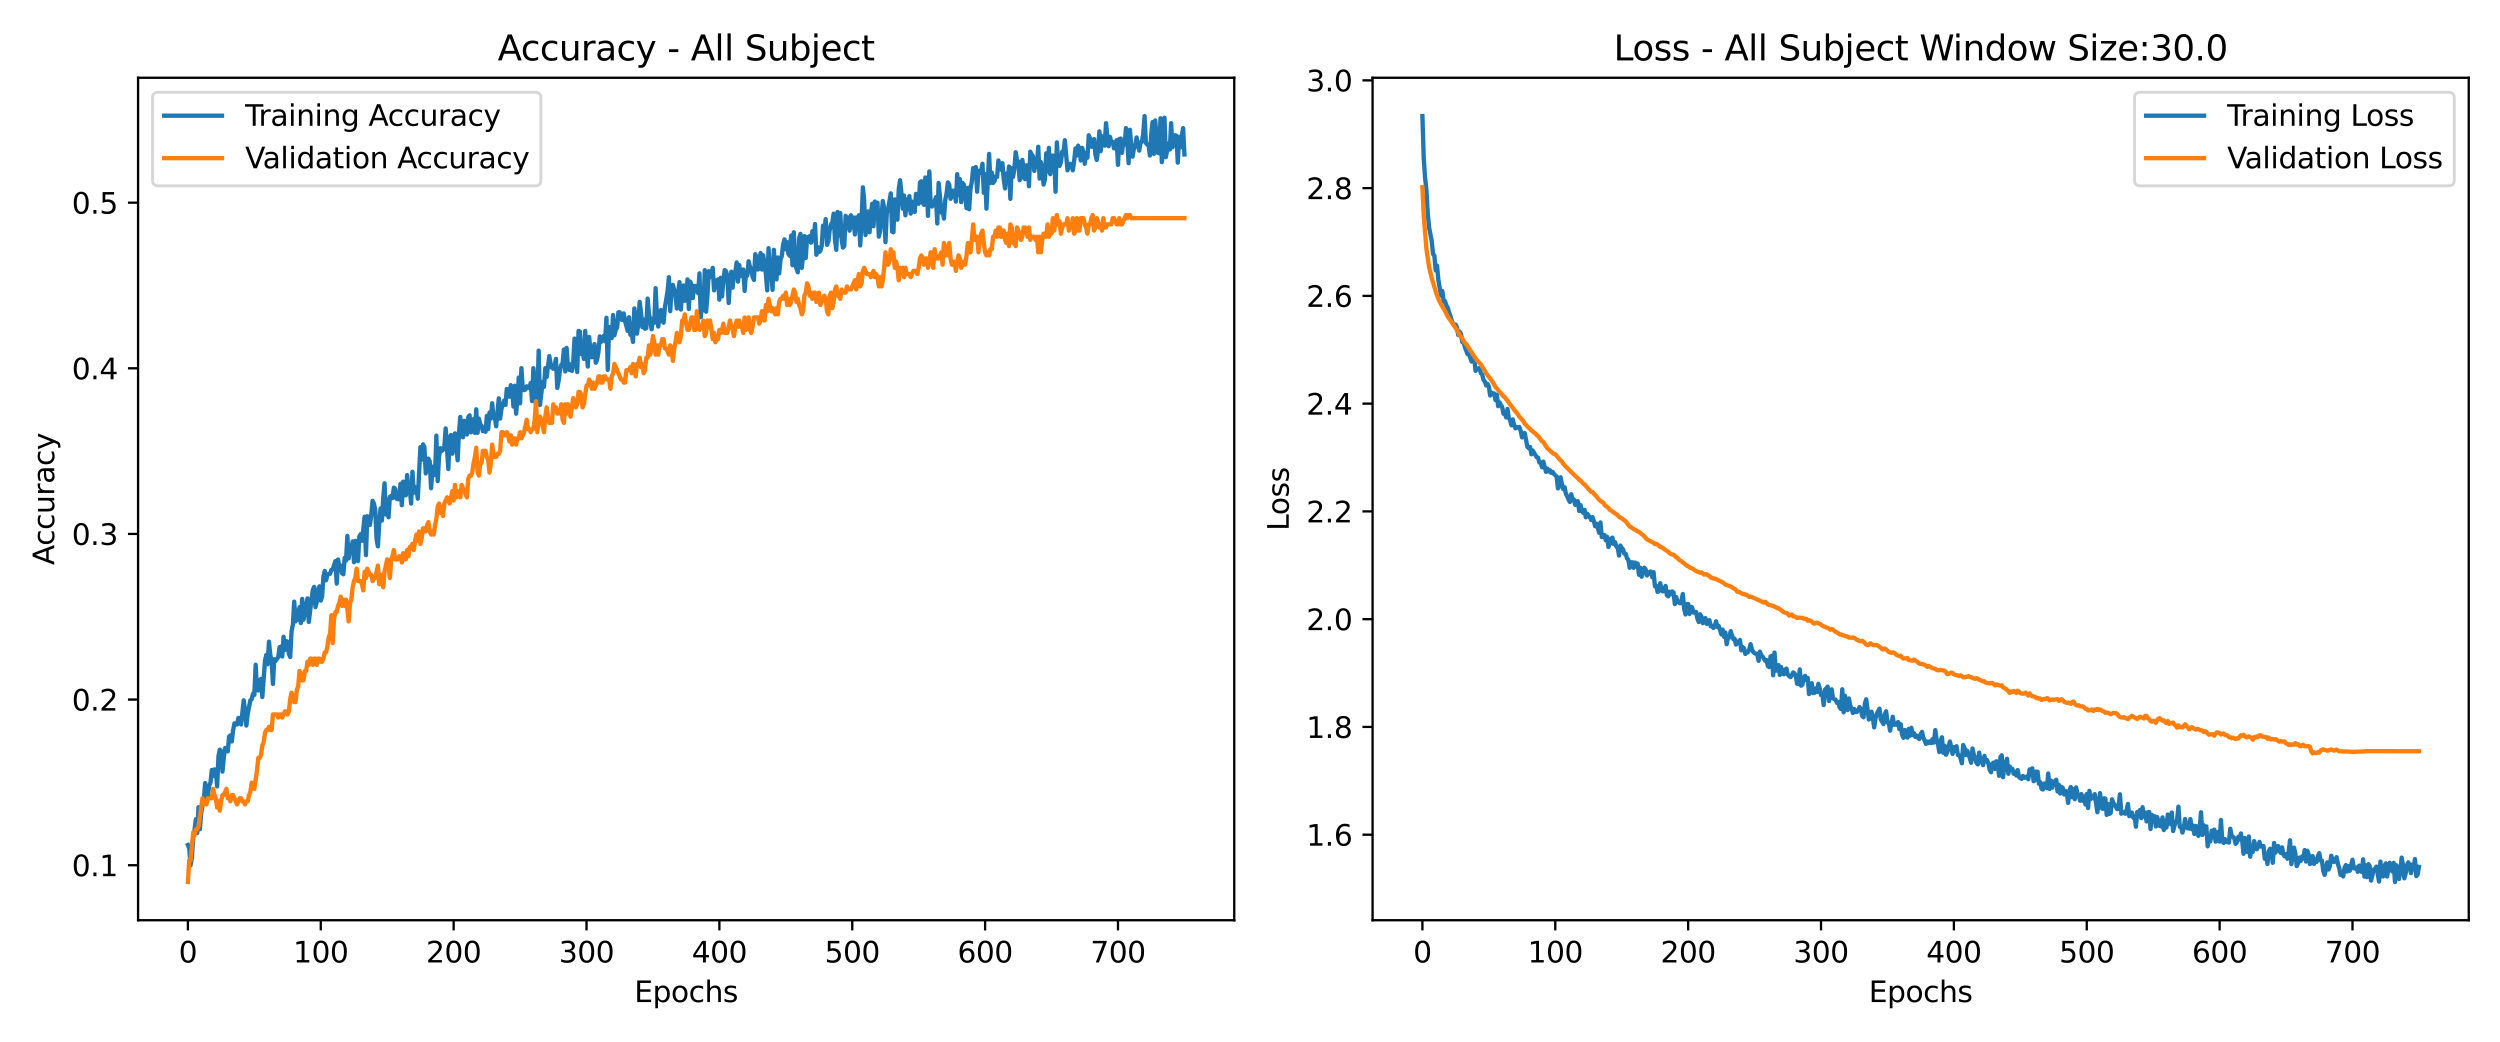 <?xml version="1.0" encoding="utf-8" standalone="no"?>
<!DOCTYPE svg PUBLIC "-//W3C//DTD SVG 1.1//EN"
  "http://www.w3.org/Graphics/SVG/1.1/DTD/svg11.dtd">
<svg xmlns:xlink="http://www.w3.org/1999/xlink" width="864pt" height="360pt" viewBox="0 0 864 360" xmlns="http://www.w3.org/2000/svg" version="1.1">
 <defs>
  <style type="text/css">*{stroke-linejoin: round; stroke-linecap: butt}</style>
 </defs>
 <g id="figure_1">
  <g id="patch_1">
   <path d="M 0 360 
L 864 360 
L 864 0 
L 0 0 
z
" style="fill: #ffffff"/>
  </g>
  <g id="axes_1">
   <g id="patch_2">
    <path d="M 47.72 318.04 
L 426.555 318.04 
L 426.555 26.88 
L 47.72 26.88 
z
" style="fill: #ffffff"/>
   </g>
   <g id="matplotlib.axis_1">
    <g id="xtick_1">
     <g id="line2d_1">
      <defs>
       <path id="m2650afa221" d="M 0 0 
L 0 3.5 
" style="stroke: #000000; stroke-width: 0.8"/>
      </defs>
      <g>
       <use xlink:href="#m2650afa221" x="64.94" y="318.04" style="stroke: #000000; stroke-width: 0.8"/>
      </g>
     </g>
     <g id="text_1">
      <!-- 0 -->
      <g transform="translate(61.759 332.638) scale(0.1 -0.1)">
       <defs>
        <path id="DejaVuSans-30" d="M 2034 4250 
Q 1547 4250 1301 3770 
Q 1056 3291 1056 2328 
Q 1056 1369 1301 889 
Q 1547 409 2034 409 
Q 2525 409 2770 889 
Q 3016 1369 3016 2328 
Q 3016 3291 2770 3770 
Q 2525 4250 2034 4250 
z
M 2034 4750 
Q 2819 4750 3233 4129 
Q 3647 3509 3647 2328 
Q 3647 1150 3233 529 
Q 2819 -91 2034 -91 
Q 1250 -91 836 529 
Q 422 1150 422 2328 
Q 422 3509 836 4129 
Q 1250 4750 2034 4750 
z
" transform="scale(0.016)"/>
       </defs>
       <use xlink:href="#DejaVuSans-30"/>
      </g>
     </g>
    </g>
    <g id="xtick_2">
     <g id="line2d_2">
      <g>
       <use xlink:href="#m2650afa221" x="110.859" y="318.04" style="stroke: #000000; stroke-width: 0.8"/>
      </g>
     </g>
     <g id="text_2">
      <!-- 100 -->
      <g transform="translate(101.315 332.638) scale(0.1 -0.1)">
       <defs>
        <path id="DejaVuSans-31" d="M 794 531 
L 1825 531 
L 1825 4091 
L 703 3866 
L 703 4441 
L 1819 4666 
L 2450 4666 
L 2450 531 
L 3481 531 
L 3481 0 
L 794 0 
L 794 531 
z
" transform="scale(0.016)"/>
       </defs>
       <use xlink:href="#DejaVuSans-31"/>
       <use xlink:href="#DejaVuSans-30" x="63.623"/>
       <use xlink:href="#DejaVuSans-30" x="127.246"/>
      </g>
     </g>
    </g>
    <g id="xtick_3">
     <g id="line2d_3">
      <g>
       <use xlink:href="#m2650afa221" x="156.779" y="318.04" style="stroke: #000000; stroke-width: 0.8"/>
      </g>
     </g>
     <g id="text_3">
      <!-- 200 -->
      <g transform="translate(147.235 332.638) scale(0.1 -0.1)">
       <defs>
        <path id="DejaVuSans-32" d="M 1228 531 
L 3431 531 
L 3431 0 
L 469 0 
L 469 531 
Q 828 903 1448 1529 
Q 2069 2156 2228 2338 
Q 2531 2678 2651 2914 
Q 2772 3150 2772 3378 
Q 2772 3750 2511 3984 
Q 2250 4219 1831 4219 
Q 1534 4219 1204 4116 
Q 875 4013 500 3803 
L 500 4441 
Q 881 4594 1212 4672 
Q 1544 4750 1819 4750 
Q 2544 4750 2975 4387 
Q 3406 4025 3406 3419 
Q 3406 3131 3298 2873 
Q 3191 2616 2906 2266 
Q 2828 2175 2409 1742 
Q 1991 1309 1228 531 
z
" transform="scale(0.016)"/>
       </defs>
       <use xlink:href="#DejaVuSans-32"/>
       <use xlink:href="#DejaVuSans-30" x="63.623"/>
       <use xlink:href="#DejaVuSans-30" x="127.246"/>
      </g>
     </g>
    </g>
    <g id="xtick_4">
     <g id="line2d_4">
      <g>
       <use xlink:href="#m2650afa221" x="202.698" y="318.04" style="stroke: #000000; stroke-width: 0.8"/>
      </g>
     </g>
     <g id="text_4">
      <!-- 300 -->
      <g transform="translate(193.154 332.638) scale(0.1 -0.1)">
       <defs>
        <path id="DejaVuSans-33" d="M 2597 2516 
Q 3050 2419 3304 2112 
Q 3559 1806 3559 1356 
Q 3559 666 3084 287 
Q 2609 -91 1734 -91 
Q 1441 -91 1130 -33 
Q 819 25 488 141 
L 488 750 
Q 750 597 1062 519 
Q 1375 441 1716 441 
Q 2309 441 2620 675 
Q 2931 909 2931 1356 
Q 2931 1769 2642 2001 
Q 2353 2234 1838 2234 
L 1294 2234 
L 1294 2753 
L 1863 2753 
Q 2328 2753 2575 2939 
Q 2822 3125 2822 3475 
Q 2822 3834 2567 4026 
Q 2313 4219 1838 4219 
Q 1578 4219 1281 4162 
Q 984 4106 628 3988 
L 628 4550 
Q 988 4650 1302 4700 
Q 1616 4750 1894 4750 
Q 2613 4750 3031 4423 
Q 3450 4097 3450 3541 
Q 3450 3153 3228 2886 
Q 3006 2619 2597 2516 
z
" transform="scale(0.016)"/>
       </defs>
       <use xlink:href="#DejaVuSans-33"/>
       <use xlink:href="#DejaVuSans-30" x="63.623"/>
       <use xlink:href="#DejaVuSans-30" x="127.246"/>
      </g>
     </g>
    </g>
    <g id="xtick_5">
     <g id="line2d_5">
      <g>
       <use xlink:href="#m2650afa221" x="248.617" y="318.04" style="stroke: #000000; stroke-width: 0.8"/>
      </g>
     </g>
     <g id="text_5">
      <!-- 400 -->
      <g transform="translate(239.074 332.638) scale(0.1 -0.1)">
       <defs>
        <path id="DejaVuSans-34" d="M 2419 4116 
L 825 1625 
L 2419 1625 
L 2419 4116 
z
M 2253 4666 
L 3047 4666 
L 3047 1625 
L 3713 1625 
L 3713 1100 
L 3047 1100 
L 3047 0 
L 2419 0 
L 2419 1100 
L 313 1100 
L 313 1709 
L 2253 4666 
z
" transform="scale(0.016)"/>
       </defs>
       <use xlink:href="#DejaVuSans-34"/>
       <use xlink:href="#DejaVuSans-30" x="63.623"/>
       <use xlink:href="#DejaVuSans-30" x="127.246"/>
      </g>
     </g>
    </g>
    <g id="xtick_6">
     <g id="line2d_6">
      <g>
       <use xlink:href="#m2650afa221" x="294.537" y="318.04" style="stroke: #000000; stroke-width: 0.8"/>
      </g>
     </g>
     <g id="text_6">
      <!-- 500 -->
      <g transform="translate(284.993 332.638) scale(0.1 -0.1)">
       <defs>
        <path id="DejaVuSans-35" d="M 691 4666 
L 3169 4666 
L 3169 4134 
L 1269 4134 
L 1269 2991 
Q 1406 3038 1543 3061 
Q 1681 3084 1819 3084 
Q 2600 3084 3056 2656 
Q 3513 2228 3513 1497 
Q 3513 744 3044 326 
Q 2575 -91 1722 -91 
Q 1428 -91 1123 -41 
Q 819 9 494 109 
L 494 744 
Q 775 591 1075 516 
Q 1375 441 1709 441 
Q 2250 441 2565 725 
Q 2881 1009 2881 1497 
Q 2881 1984 2565 2268 
Q 2250 2553 1709 2553 
Q 1456 2553 1204 2497 
Q 953 2441 691 2322 
L 691 4666 
z
" transform="scale(0.016)"/>
       </defs>
       <use xlink:href="#DejaVuSans-35"/>
       <use xlink:href="#DejaVuSans-30" x="63.623"/>
       <use xlink:href="#DejaVuSans-30" x="127.246"/>
      </g>
     </g>
    </g>
    <g id="xtick_7">
     <g id="line2d_7">
      <g>
       <use xlink:href="#m2650afa221" x="340.456" y="318.04" style="stroke: #000000; stroke-width: 0.8"/>
      </g>
     </g>
     <g id="text_7">
      <!-- 600 -->
      <g transform="translate(330.912 332.638) scale(0.1 -0.1)">
       <defs>
        <path id="DejaVuSans-36" d="M 2113 2584 
Q 1688 2584 1439 2293 
Q 1191 2003 1191 1497 
Q 1191 994 1439 701 
Q 1688 409 2113 409 
Q 2538 409 2786 701 
Q 3034 994 3034 1497 
Q 3034 2003 2786 2293 
Q 2538 2584 2113 2584 
z
M 3366 4563 
L 3366 3988 
Q 3128 4100 2886 4159 
Q 2644 4219 2406 4219 
Q 1781 4219 1451 3797 
Q 1122 3375 1075 2522 
Q 1259 2794 1537 2939 
Q 1816 3084 2150 3084 
Q 2853 3084 3261 2657 
Q 3669 2231 3669 1497 
Q 3669 778 3244 343 
Q 2819 -91 2113 -91 
Q 1303 -91 875 529 
Q 447 1150 447 2328 
Q 447 3434 972 4092 
Q 1497 4750 2381 4750 
Q 2619 4750 2861 4703 
Q 3103 4656 3366 4563 
z
" transform="scale(0.016)"/>
       </defs>
       <use xlink:href="#DejaVuSans-36"/>
       <use xlink:href="#DejaVuSans-30" x="63.623"/>
       <use xlink:href="#DejaVuSans-30" x="127.246"/>
      </g>
     </g>
    </g>
    <g id="xtick_8">
     <g id="line2d_8">
      <g>
       <use xlink:href="#m2650afa221" x="386.376" y="318.04" style="stroke: #000000; stroke-width: 0.8"/>
      </g>
     </g>
     <g id="text_8">
      <!-- 700 -->
      <g transform="translate(376.832 332.638) scale(0.1 -0.1)">
       <defs>
        <path id="DejaVuSans-37" d="M 525 4666 
L 3525 4666 
L 3525 4397 
L 1831 0 
L 1172 0 
L 2766 4134 
L 525 4134 
L 525 4666 
z
" transform="scale(0.016)"/>
       </defs>
       <use xlink:href="#DejaVuSans-37"/>
       <use xlink:href="#DejaVuSans-30" x="63.623"/>
       <use xlink:href="#DejaVuSans-30" x="127.246"/>
      </g>
     </g>
    </g>
    <g id="text_9">
     <!-- Epochs -->
     <g transform="translate(219.222 346.317) scale(0.1 -0.1)">
      <defs>
       <path id="DejaVuSans-45" d="M 628 4666 
L 3578 4666 
L 3578 4134 
L 1259 4134 
L 1259 2753 
L 3481 2753 
L 3481 2222 
L 1259 2222 
L 1259 531 
L 3634 531 
L 3634 0 
L 628 0 
L 628 4666 
z
" transform="scale(0.016)"/>
       <path id="DejaVuSans-70" d="M 1159 525 
L 1159 -1331 
L 581 -1331 
L 581 3500 
L 1159 3500 
L 1159 2969 
Q 1341 3281 1617 3432 
Q 1894 3584 2278 3584 
Q 2916 3584 3314 3078 
Q 3713 2572 3713 1747 
Q 3713 922 3314 415 
Q 2916 -91 2278 -91 
Q 1894 -91 1617 61 
Q 1341 213 1159 525 
z
M 3116 1747 
Q 3116 2381 2855 2742 
Q 2594 3103 2138 3103 
Q 1681 3103 1420 2742 
Q 1159 2381 1159 1747 
Q 1159 1113 1420 752 
Q 1681 391 2138 391 
Q 2594 391 2855 752 
Q 3116 1113 3116 1747 
z
" transform="scale(0.016)"/>
       <path id="DejaVuSans-6f" d="M 1959 3097 
Q 1497 3097 1228 2736 
Q 959 2375 959 1747 
Q 959 1119 1226 758 
Q 1494 397 1959 397 
Q 2419 397 2687 759 
Q 2956 1122 2956 1747 
Q 2956 2369 2687 2733 
Q 2419 3097 1959 3097 
z
M 1959 3584 
Q 2709 3584 3137 3096 
Q 3566 2609 3566 1747 
Q 3566 888 3137 398 
Q 2709 -91 1959 -91 
Q 1206 -91 779 398 
Q 353 888 353 1747 
Q 353 2609 779 3096 
Q 1206 3584 1959 3584 
z
" transform="scale(0.016)"/>
       <path id="DejaVuSans-63" d="M 3122 3366 
L 3122 2828 
Q 2878 2963 2633 3030 
Q 2388 3097 2138 3097 
Q 1578 3097 1268 2742 
Q 959 2388 959 1747 
Q 959 1106 1268 751 
Q 1578 397 2138 397 
Q 2388 397 2633 464 
Q 2878 531 3122 666 
L 3122 134 
Q 2881 22 2623 -34 
Q 2366 -91 2075 -91 
Q 1284 -91 818 406 
Q 353 903 353 1747 
Q 353 2603 823 3093 
Q 1294 3584 2113 3584 
Q 2378 3584 2631 3529 
Q 2884 3475 3122 3366 
z
" transform="scale(0.016)"/>
       <path id="DejaVuSans-68" d="M 3513 2113 
L 3513 0 
L 2938 0 
L 2938 2094 
Q 2938 2591 2744 2837 
Q 2550 3084 2163 3084 
Q 1697 3084 1428 2787 
Q 1159 2491 1159 1978 
L 1159 0 
L 581 0 
L 581 4863 
L 1159 4863 
L 1159 2956 
Q 1366 3272 1645 3428 
Q 1925 3584 2291 3584 
Q 2894 3584 3203 3211 
Q 3513 2838 3513 2113 
z
" transform="scale(0.016)"/>
       <path id="DejaVuSans-73" d="M 2834 3397 
L 2834 2853 
Q 2591 2978 2328 3040 
Q 2066 3103 1784 3103 
Q 1356 3103 1142 2972 
Q 928 2841 928 2578 
Q 928 2378 1081 2264 
Q 1234 2150 1697 2047 
L 1894 2003 
Q 2506 1872 2764 1633 
Q 3022 1394 3022 966 
Q 3022 478 2636 193 
Q 2250 -91 1575 -91 
Q 1294 -91 989 -36 
Q 684 19 347 128 
L 347 722 
Q 666 556 975 473 
Q 1284 391 1588 391 
Q 1994 391 2212 530 
Q 2431 669 2431 922 
Q 2431 1156 2273 1281 
Q 2116 1406 1581 1522 
L 1381 1569 
Q 847 1681 609 1914 
Q 372 2147 372 2553 
Q 372 3047 722 3315 
Q 1072 3584 1716 3584 
Q 2034 3584 2315 3537 
Q 2597 3491 2834 3397 
z
" transform="scale(0.016)"/>
      </defs>
      <use xlink:href="#DejaVuSans-45"/>
      <use xlink:href="#DejaVuSans-70" x="63.184"/>
      <use xlink:href="#DejaVuSans-6f" x="126.66"/>
      <use xlink:href="#DejaVuSans-63" x="187.842"/>
      <use xlink:href="#DejaVuSans-68" x="242.822"/>
      <use xlink:href="#DejaVuSans-73" x="306.201"/>
     </g>
    </g>
   </g>
   <g id="matplotlib.axis_2">
    <g id="ytick_1">
     <g id="line2d_9">
      <defs>
       <path id="ma6200c8e86" d="M 0 0 
L -3.5 0 
" style="stroke: #000000; stroke-width: 0.8"/>
      </defs>
      <g>
       <use xlink:href="#ma6200c8e86" x="47.72" y="299.017" style="stroke: #000000; stroke-width: 0.8"/>
      </g>
     </g>
     <g id="text_10">
      <!-- 0.1 -->
      <g transform="translate(24.817 302.816) scale(0.1 -0.1)">
       <defs>
        <path id="DejaVuSans-2e" d="M 684 794 
L 1344 794 
L 1344 0 
L 684 0 
L 684 794 
z
" transform="scale(0.016)"/>
       </defs>
       <use xlink:href="#DejaVuSans-30"/>
       <use xlink:href="#DejaVuSans-2e" x="63.623"/>
       <use xlink:href="#DejaVuSans-31" x="95.41"/>
      </g>
     </g>
    </g>
    <g id="ytick_2">
     <g id="line2d_10">
      <g>
       <use xlink:href="#ma6200c8e86" x="47.72" y="241.773" style="stroke: #000000; stroke-width: 0.8"/>
      </g>
     </g>
     <g id="text_11">
      <!-- 0.2 -->
      <g transform="translate(24.817 245.573) scale(0.1 -0.1)">
       <use xlink:href="#DejaVuSans-30"/>
       <use xlink:href="#DejaVuSans-2e" x="63.623"/>
       <use xlink:href="#DejaVuSans-32" x="95.41"/>
      </g>
     </g>
    </g>
    <g id="ytick_3">
     <g id="line2d_11">
      <g>
       <use xlink:href="#ma6200c8e86" x="47.72" y="184.53" style="stroke: #000000; stroke-width: 0.8"/>
      </g>
     </g>
     <g id="text_12">
      <!-- 0.3 -->
      <g transform="translate(24.817 188.329) scale(0.1 -0.1)">
       <use xlink:href="#DejaVuSans-30"/>
       <use xlink:href="#DejaVuSans-2e" x="63.623"/>
       <use xlink:href="#DejaVuSans-33" x="95.41"/>
      </g>
     </g>
    </g>
    <g id="ytick_4">
     <g id="line2d_12">
      <g>
       <use xlink:href="#ma6200c8e86" x="47.72" y="127.287" style="stroke: #000000; stroke-width: 0.8"/>
      </g>
     </g>
     <g id="text_13">
      <!-- 0.4 -->
      <g transform="translate(24.817 131.086) scale(0.1 -0.1)">
       <use xlink:href="#DejaVuSans-30"/>
       <use xlink:href="#DejaVuSans-2e" x="63.623"/>
       <use xlink:href="#DejaVuSans-34" x="95.41"/>
      </g>
     </g>
    </g>
    <g id="ytick_5">
     <g id="line2d_13">
      <g>
       <use xlink:href="#ma6200c8e86" x="47.72" y="70.043" style="stroke: #000000; stroke-width: 0.8"/>
      </g>
     </g>
     <g id="text_14">
      <!-- 0.5 -->
      <g transform="translate(24.817 73.842) scale(0.1 -0.1)">
       <use xlink:href="#DejaVuSans-30"/>
       <use xlink:href="#DejaVuSans-2e" x="63.623"/>
       <use xlink:href="#DejaVuSans-35" x="95.41"/>
      </g>
     </g>
    </g>
    <g id="text_15">
     <!-- Accuracy -->
     <g transform="translate(18.737 195.288) rotate(-90) scale(0.1 -0.1)">
      <defs>
       <path id="DejaVuSans-41" d="M 2188 4044 
L 1331 1722 
L 3047 1722 
L 2188 4044 
z
M 1831 4666 
L 2547 4666 
L 4325 0 
L 3669 0 
L 3244 1197 
L 1141 1197 
L 716 0 
L 50 0 
L 1831 4666 
z
" transform="scale(0.016)"/>
       <path id="DejaVuSans-75" d="M 544 1381 
L 544 3500 
L 1119 3500 
L 1119 1403 
Q 1119 906 1312 657 
Q 1506 409 1894 409 
Q 2359 409 2629 706 
Q 2900 1003 2900 1516 
L 2900 3500 
L 3475 3500 
L 3475 0 
L 2900 0 
L 2900 538 
Q 2691 219 2414 64 
Q 2138 -91 1772 -91 
Q 1169 -91 856 284 
Q 544 659 544 1381 
z
M 1991 3584 
L 1991 3584 
z
" transform="scale(0.016)"/>
       <path id="DejaVuSans-72" d="M 2631 2963 
Q 2534 3019 2420 3045 
Q 2306 3072 2169 3072 
Q 1681 3072 1420 2755 
Q 1159 2438 1159 1844 
L 1159 0 
L 581 0 
L 581 3500 
L 1159 3500 
L 1159 2956 
Q 1341 3275 1631 3429 
Q 1922 3584 2338 3584 
Q 2397 3584 2469 3576 
Q 2541 3569 2628 3553 
L 2631 2963 
z
" transform="scale(0.016)"/>
       <path id="DejaVuSans-61" d="M 2194 1759 
Q 1497 1759 1228 1600 
Q 959 1441 959 1056 
Q 959 750 1161 570 
Q 1363 391 1709 391 
Q 2188 391 2477 730 
Q 2766 1069 2766 1631 
L 2766 1759 
L 2194 1759 
z
M 3341 1997 
L 3341 0 
L 2766 0 
L 2766 531 
Q 2569 213 2275 61 
Q 1981 -91 1556 -91 
Q 1019 -91 701 211 
Q 384 513 384 1019 
Q 384 1609 779 1909 
Q 1175 2209 1959 2209 
L 2766 2209 
L 2766 2266 
Q 2766 2663 2505 2880 
Q 2244 3097 1772 3097 
Q 1472 3097 1187 3025 
Q 903 2953 641 2809 
L 641 3341 
Q 956 3463 1253 3523 
Q 1550 3584 1831 3584 
Q 2591 3584 2966 3190 
Q 3341 2797 3341 1997 
z
" transform="scale(0.016)"/>
       <path id="DejaVuSans-79" d="M 2059 -325 
Q 1816 -950 1584 -1140 
Q 1353 -1331 966 -1331 
L 506 -1331 
L 506 -850 
L 844 -850 
Q 1081 -850 1212 -737 
Q 1344 -625 1503 -206 
L 1606 56 
L 191 3500 
L 800 3500 
L 1894 763 
L 2988 3500 
L 3597 3500 
L 2059 -325 
z
" transform="scale(0.016)"/>
      </defs>
      <use xlink:href="#DejaVuSans-41"/>
      <use xlink:href="#DejaVuSans-63" x="66.658"/>
      <use xlink:href="#DejaVuSans-63" x="121.639"/>
      <use xlink:href="#DejaVuSans-75" x="176.619"/>
      <use xlink:href="#DejaVuSans-72" x="239.998"/>
      <use xlink:href="#DejaVuSans-61" x="281.111"/>
      <use xlink:href="#DejaVuSans-63" x="342.391"/>
      <use xlink:href="#DejaVuSans-79" x="397.371"/>
     </g>
    </g>
   </g>
   <g id="line2d_14">
    <path d="M 64.94 292.046 
L 65.399 293.183 
L 65.858 299.055 
L 66.317 296.403 
L 66.777 289.584 
L 67.236 286.742 
L 67.695 283.143 
L 68.154 287.879 
L 68.613 278.976 
L 69.073 286.553 
L 69.532 281.06 
L 69.991 278.218 
L 70.45 276.324 
L 70.909 270.641 
L 71.368 275.377 
L 71.828 274.998 
L 72.287 271.588 
L 72.746 270.452 
L 73.205 266.095 
L 73.664 268.179 
L 74.124 265.906 
L 74.583 266.663 
L 75.042 271.778 
L 75.501 261.36 
L 75.96 259.087 
L 76.42 259.655 
L 76.879 266.663 
L 77.338 261.928 
L 77.797 258.518 
L 78.256 258.518 
L 78.716 259.655 
L 79.175 254.54 
L 79.634 254.162 
L 80.093 256.245 
L 80.552 252.457 
L 81.012 249.994 
L 81.471 250.373 
L 81.93 250.373 
L 82.389 248.1 
L 82.848 248.668 
L 83.308 250.373 
L 84.226 242.039 
L 84.685 245.638 
L 85.144 250.752 
L 85.603 246.774 
L 86.522 242.039 
L 86.981 241.66 
L 87.44 239.766 
L 87.899 240.144 
L 88.359 229.726 
L 88.818 238.44 
L 89.277 238.629 
L 89.736 235.219 
L 90.195 234.651 
L 90.655 240.902 
L 91.573 228.4 
L 92.032 226.317 
L 92.491 229.537 
L 92.951 221.77 
L 93.41 226.317 
L 93.869 228.4 
L 94.328 236.356 
L 94.787 227.832 
L 95.247 228.4 
L 96.165 227.074 
L 96.624 223.665 
L 97.083 223.475 
L 97.543 226.885 
L 98.002 220.066 
L 98.461 224.612 
L 98.92 221.581 
L 99.379 221.77 
L 99.839 225.938 
L 100.298 227.074 
L 100.757 218.171 
L 101.216 215.898 
L 101.675 207.943 
L 102.134 214.762 
L 102.594 210.973 
L 103.053 214.194 
L 103.512 209.837 
L 103.971 215.33 
L 104.43 206.995 
L 104.89 214.194 
L 105.808 209.269 
L 106.267 206.806 
L 106.726 214.951 
L 107.645 207.185 
L 108.104 203.965 
L 108.563 202.828 
L 109.022 209.837 
L 109.482 207.943 
L 109.941 203.965 
L 110.4 202.639 
L 110.859 207.564 
L 111.318 206.238 
L 111.778 199.229 
L 112.237 197.335 
L 112.696 200.555 
L 113.155 198.471 
L 113.614 198.471 
L 114.074 198.282 
L 114.533 196.956 
L 114.992 196.767 
L 115.91 193.925 
L 116.369 201.692 
L 116.829 193.357 
L 117.288 195.82 
L 117.747 195.441 
L 118.206 198.093 
L 118.665 198.471 
L 119.125 192.789 
L 119.584 193.736 
L 120.043 185.212 
L 120.502 192.978 
L 120.961 188.811 
L 121.421 189.758 
L 121.88 187.106 
L 122.339 194.304 
L 122.798 186.917 
L 123.717 193.925 
L 124.176 185.401 
L 124.635 184.644 
L 125.094 186.917 
L 126.013 178.582 
L 126.472 191.842 
L 126.931 178.393 
L 127.39 180.666 
L 127.849 181.423 
L 128.309 177.824 
L 128.768 173.089 
L 129.227 174.036 
L 129.686 176.309 
L 130.145 186.348 
L 130.605 188.811 
L 131.064 180.855 
L 131.523 175.741 
L 131.982 179.908 
L 132.441 172.142 
L 132.9 167.027 
L 133.36 177.824 
L 133.819 172.71 
L 134.278 178.772 
L 134.737 171.763 
L 135.196 171.384 
L 135.656 172.142 
L 136.115 168.543 
L 136.574 168.922 
L 137.033 172.331 
L 137.492 172.521 
L 137.952 172.521 
L 138.411 167.217 
L 138.87 174.604 
L 139.329 166.459 
L 139.788 169.869 
L 140.248 171.195 
L 140.707 164.186 
L 141.166 169.869 
L 141.625 168.922 
L 142.084 174.036 
L 142.544 163.05 
L 143.003 170.248 
L 143.462 168.353 
L 143.921 168.732 
L 144.38 172.331 
L 145.299 154.526 
L 145.758 158.882 
L 146.217 153.578 
L 146.676 154.526 
L 147.135 163.618 
L 147.595 159.072 
L 148.054 158.503 
L 148.513 159.451 
L 148.972 168.732 
L 149.431 162.671 
L 149.891 161.155 
L 150.35 164.186 
L 150.809 150.548 
L 151.268 166.27 
L 151.727 157.935 
L 152.187 154.904 
L 152.646 155.851 
L 153.105 155.473 
L 153.564 154.336 
L 154.023 148.085 
L 154.942 162.102 
L 155.401 151.116 
L 155.86 150.358 
L 156.319 156.799 
L 156.779 153.957 
L 157.238 149.79 
L 157.697 153.768 
L 158.156 159.072 
L 158.615 149.601 
L 159.075 144.107 
L 159.534 150.737 
L 159.993 151.116 
L 160.452 145.433 
L 160.911 148.275 
L 161.37 150.169 
L 161.83 144.107 
L 162.289 143.539 
L 162.748 149.411 
L 163.207 146.38 
L 163.666 144.865 
L 164.126 149.601 
L 164.585 141.455 
L 165.044 149.601 
L 165.503 144.676 
L 165.962 146.57 
L 166.422 147.138 
L 166.881 149.032 
L 167.34 147.896 
L 167.799 149.222 
L 168.258 143.728 
L 168.718 148.275 
L 169.177 142.592 
L 169.636 144.676 
L 170.095 139.372 
L 170.554 144.107 
L 171.014 144.297 
L 171.473 147.327 
L 172.391 137.667 
L 172.85 144.676 
L 173.31 141.266 
L 174.228 138.425 
L 174.687 139.94 
L 175.146 134.447 
L 175.606 135.583 
L 176.065 137.099 
L 176.524 133.121 
L 176.983 134.636 
L 177.442 140.508 
L 177.901 133.31 
L 178.361 142.971 
L 178.82 138.046 
L 179.279 130.469 
L 179.738 139.372 
L 180.197 127.249 
L 180.657 134.257 
L 181.116 134.826 
L 181.575 134.636 
L 182.034 133.5 
L 182.493 134.068 
L 182.953 134.068 
L 183.412 132.363 
L 183.871 138.614 
L 184.33 127.249 
L 184.789 131.984 
L 185.249 140.319 
L 185.708 137.288 
L 186.167 121.187 
L 186.626 139.94 
L 187.545 131.984 
L 188.004 133.689 
L 188.463 127.249 
L 188.922 130.28 
L 189.841 123.081 
L 190.3 125.923 
L 190.759 127.059 
L 191.218 127.438 
L 191.677 126.302 
L 192.136 124.029 
L 192.596 134.068 
L 193.055 131.605 
L 193.514 128.006 
L 193.973 126.112 
L 194.432 125.544 
L 194.892 120.808 
L 195.351 128.385 
L 195.81 120.24 
L 196.269 126.302 
L 196.728 127.817 
L 197.188 125.923 
L 197.647 128.196 
L 198.106 124.976 
L 198.565 117.02 
L 199.024 124.597 
L 199.484 128.575 
L 199.943 114.368 
L 200.402 114.557 
L 200.861 122.324 
L 201.32 121.377 
L 201.78 124.029 
L 202.239 114.368 
L 202.698 121.755 
L 203.157 126.68 
L 203.616 116.452 
L 204.076 121.566 
L 204.535 123.46 
L 204.994 121.755 
L 205.453 118.914 
L 205.912 125.355 
L 206.372 124.218 
L 206.831 121.566 
L 207.29 116.262 
L 207.749 118.156 
L 208.667 116.073 
L 209.127 117.967 
L 209.586 109.822 
L 210.045 127.817 
L 210.504 113.042 
L 210.963 114.179 
L 211.423 116.831 
L 211.882 108.875 
L 212.341 115.883 
L 212.8 113.989 
L 213.259 113.231 
L 213.719 107.928 
L 214.178 107.928 
L 214.637 110.39 
L 215.096 110.58 
L 215.555 108.307 
L 216.015 110.958 
L 216.933 114.368 
L 217.392 109.632 
L 217.851 115.694 
L 218.311 115.126 
L 218.77 118.156 
L 219.229 106.602 
L 219.688 109.822 
L 220.147 115.315 
L 220.607 111.716 
L 221.066 104.329 
L 221.525 107.928 
L 221.984 113.042 
L 222.443 110.39 
L 222.902 113.61 
L 223.362 113.421 
L 223.821 103.192 
L 224.28 108.496 
L 224.739 110.769 
L 225.198 113.8 
L 225.658 110.201 
L 226.117 111.527 
L 226.576 99.593 
L 227.035 109.064 
L 227.494 112.853 
L 227.954 109.254 
L 228.413 107.17 
L 228.872 110.769 
L 229.331 111.527 
L 229.79 106.223 
L 230.709 100.73 
L 231.168 95.805 
L 231.627 107.549 
L 232.086 99.972 
L 232.546 98.457 
L 233.005 100.161 
L 233.464 102.434 
L 233.923 106.602 
L 234.382 100.919 
L 234.842 97.509 
L 235.301 106.981 
L 235.76 101.487 
L 236.219 98.646 
L 236.678 103.95 
L 237.137 103.76 
L 237.597 96.562 
L 238.056 106.791 
L 238.515 97.32 
L 238.974 98.457 
L 239.433 103.003 
L 239.893 98.835 
L 240.352 98.835 
L 240.811 100.54 
L 241.27 101.298 
L 241.729 94.479 
L 242.189 109.632 
L 242.648 103.95 
L 243.107 107.17 
L 243.566 93.342 
L 244.025 107.738 
L 244.485 102.245 
L 244.944 93.721 
L 245.403 95.805 
L 245.862 94.479 
L 246.321 92.584 
L 246.781 100.351 
L 247.24 97.509 
L 247.699 96.941 
L 248.158 96.562 
L 248.617 103.571 
L 249.077 95.994 
L 249.536 102.434 
L 249.995 96.941 
L 250.454 93.342 
L 250.913 93.721 
L 251.373 95.615 
L 251.832 104.708 
L 252.291 97.509 
L 252.75 93.91 
L 253.209 99.404 
L 253.668 94.1 
L 254.128 94.1 
L 254.587 90.69 
L 255.046 97.32 
L 255.505 91.637 
L 255.964 95.426 
L 256.424 93.532 
L 256.883 93.153 
L 257.342 100.54 
L 257.801 94.479 
L 258.26 95.236 
L 258.72 90.311 
L 259.179 92.206 
L 259.638 93.153 
L 260.097 95.615 
L 260.556 96.752 
L 261.016 87.849 
L 261.475 88.985 
L 261.934 93.153 
L 262.852 87.47 
L 263.312 93.153 
L 263.771 88.228 
L 264.689 94.668 
L 265.148 100.351 
L 265.608 85.765 
L 266.067 92.963 
L 266.526 92.584 
L 266.985 100.161 
L 267.444 86.334 
L 267.903 93.342 
L 268.363 96.562 
L 268.822 88.985 
L 269.281 94.479 
L 269.74 89.743 
L 270.199 88.417 
L 270.659 84.439 
L 271.118 82.735 
L 271.577 86.144 
L 272.036 83.682 
L 272.495 87.849 
L 272.955 88.417 
L 273.414 81.409 
L 273.873 91.637 
L 274.332 80.272 
L 274.791 91.448 
L 275.71 94.1 
L 276.169 82.356 
L 276.628 80.84 
L 277.087 92.584 
L 277.547 88.417 
L 278.006 81.598 
L 278.465 89.175 
L 278.924 81.977 
L 279.383 82.356 
L 279.843 81.598 
L 280.302 83.871 
L 280.761 79.893 
L 281.22 83.113 
L 281.679 77.431 
L 282.139 88.038 
L 282.598 85.386 
L 283.057 87.091 
L 283.516 86.712 
L 283.975 85.008 
L 284.434 77.999 
L 284.894 80.083 
L 285.353 75.726 
L 285.812 84.629 
L 286.271 83.492 
L 286.73 79.514 
L 287.19 77.62 
L 287.649 76.862 
L 288.108 73.832 
L 288.567 82.924 
L 289.026 86.334 
L 289.486 73.263 
L 289.945 81.409 
L 290.404 73.642 
L 290.863 82.735 
L 291.322 85.576 
L 291.782 85.008 
L 292.241 74.589 
L 292.7 76.673 
L 293.159 75.158 
L 293.618 79.704 
L 294.078 74.4 
L 294.537 78.567 
L 294.996 75.158 
L 295.455 81.03 
L 295.914 75.158 
L 296.374 77.62 
L 296.833 74.4 
L 297.292 84.818 
L 297.751 76.294 
L 298.21 64.739 
L 298.669 69.475 
L 299.129 81.219 
L 299.588 75.726 
L 300.047 73.074 
L 300.506 80.272 
L 300.965 74.4 
L 301.425 70.422 
L 301.884 78.188 
L 302.343 69.664 
L 302.802 70.99 
L 303.261 70.043 
L 303.721 81.787 
L 304.18 79.893 
L 305.098 69.475 
L 305.557 71.937 
L 306.017 83.682 
L 306.476 73.642 
L 306.935 72.316 
L 307.853 66.823 
L 308.313 80.083 
L 308.772 80.272 
L 309.231 68.907 
L 309.69 74.211 
L 310.149 75.915 
L 310.609 65.308 
L 311.068 62.277 
L 311.527 66.634 
L 311.986 72.127 
L 312.445 67.581 
L 312.904 74.4 
L 313.364 68.907 
L 313.823 72.316 
L 314.282 67.77 
L 314.741 73.832 
L 315.2 69.664 
L 315.66 72.695 
L 316.119 73.263 
L 316.578 67.012 
L 317.037 67.96 
L 317.496 70.422 
L 317.956 63.035 
L 318.415 62.656 
L 318.874 70.043 
L 319.333 70.801 
L 319.792 61.33 
L 320.252 63.035 
L 320.711 74.589 
L 321.17 59.246 
L 321.629 70.422 
L 322.088 71.369 
L 322.548 70.801 
L 323.466 68.149 
L 323.925 77.241 
L 324.384 63.224 
L 324.844 67.77 
L 325.303 73.453 
L 325.762 72.885 
L 326.221 75.536 
L 326.68 69.096 
L 327.14 66.823 
L 327.599 63.035 
L 328.058 63.792 
L 328.517 68.717 
L 328.976 67.77 
L 329.435 65.876 
L 329.895 66.255 
L 330.354 69.664 
L 330.813 60.193 
L 331.272 67.391 
L 331.731 61.898 
L 332.191 69.854 
L 332.65 63.224 
L 333.109 63.792 
L 333.568 67.391 
L 334.027 71.937 
L 334.487 64.929 
L 334.946 72.316 
L 335.405 65.118 
L 335.864 62.845 
L 336.323 58.11 
L 336.783 60.572 
L 337.242 57.731 
L 337.701 66.255 
L 338.16 59.057 
L 338.619 59.814 
L 339.079 59.057 
L 339.538 56.594 
L 339.997 66.634 
L 340.456 60.193 
L 340.915 72.127 
L 341.834 53.185 
L 342.293 63.224 
L 342.752 59.625 
L 343.211 63.224 
L 343.67 62.656 
L 344.13 60.951 
L 344.589 61.14 
L 345.048 55.458 
L 345.507 58.299 
L 345.966 58.678 
L 346.426 56.405 
L 346.885 61.898 
L 347.344 65.118 
L 347.803 60.004 
L 348.262 63.035 
L 348.722 57.541 
L 349.181 68.717 
L 349.64 58.11 
L 350.099 61.14 
L 350.558 58.488 
L 351.018 52.616 
L 351.477 55.458 
L 351.936 55.837 
L 352.395 62.277 
L 352.854 61.33 
L 353.314 55.268 
L 354.232 61.898 
L 354.691 57.163 
L 355.15 57.163 
L 355.61 64.361 
L 356.069 52.427 
L 356.528 53.374 
L 356.987 53.942 
L 357.446 59.057 
L 357.906 56.594 
L 358.365 56.784 
L 358.824 50.722 
L 359.283 61.709 
L 359.742 56.026 
L 360.201 58.678 
L 360.661 63.792 
L 361.12 62.088 
L 361.579 52.995 
L 362.038 59.246 
L 362.497 51.101 
L 362.957 60.193 
L 363.416 55.647 
L 363.875 53.753 
L 364.334 53.942 
L 364.793 66.255 
L 365.253 49.207 
L 365.712 56.594 
L 366.171 57.352 
L 366.63 56.215 
L 367.089 52.427 
L 367.549 52.806 
L 368.008 48.449 
L 368.926 58.867 
L 369.385 57.163 
L 369.845 56.594 
L 370.304 57.352 
L 370.763 58.867 
L 371.222 55.647 
L 371.681 51.29 
L 372.141 53.753 
L 372.6 50.343 
L 373.059 51.48 
L 373.518 55.458 
L 373.977 51.101 
L 374.436 52.616 
L 374.896 56.594 
L 375.355 52.806 
L 375.814 54.511 
L 376.273 46.744 
L 376.732 47.881 
L 377.192 50.722 
L 377.651 49.775 
L 378.11 48.07 
L 378.569 53.374 
L 379.028 55.268 
L 379.488 51.859 
L 379.947 45.418 
L 380.406 52.238 
L 380.865 47.123 
L 381.324 49.396 
L 381.784 50.343 
L 382.243 42.577 
L 382.702 47.313 
L 383.161 50.533 
L 383.62 47.313 
L 384.08 49.207 
L 384.539 49.017 
L 384.998 51.29 
L 385.457 50.154 
L 385.916 48.449 
L 386.376 56.973 
L 386.835 48.07 
L 387.294 47.881 
L 387.753 52.806 
L 388.212 48.828 
L 388.671 49.964 
L 389.131 44.282 
L 389.59 48.449 
L 390.049 56.405 
L 390.508 44.85 
L 390.967 50.533 
L 391.427 54.132 
L 391.886 51.29 
L 392.345 50.343 
L 392.804 47.502 
L 393.263 50.154 
L 393.723 52.048 
L 394.182 49.207 
L 394.641 49.017 
L 395.1 46.365 
L 395.559 40.115 
L 396.019 49.396 
L 396.478 49.964 
L 396.937 49.964 
L 397.396 53.753 
L 397.855 46.555 
L 398.315 42.198 
L 398.774 53.185 
L 399.233 41.63 
L 400.151 52.806 
L 400.611 52.995 
L 401.07 40.872 
L 401.529 56.026 
L 401.988 50.154 
L 402.447 40.683 
L 402.907 54.321 
L 403.825 49.586 
L 404.284 51.669 
L 404.743 42.577 
L 405.202 50.912 
L 405.662 49.396 
L 406.121 46.744 
L 406.58 46.934 
L 407.039 56.215 
L 407.498 47.313 
L 407.958 50.912 
L 408.417 47.123 
L 408.876 44.282 
L 409.335 53.374 
L 409.335 53.374 
" clip-path="url(#p3e1f14738f)" style="fill: none; stroke: #1f77b4; stroke-width: 1.5; stroke-linecap: square"/>
   </g>
   <g id="line2d_15">
    <path d="M 64.94 304.805 
L 65.399 297.302 
L 65.858 297.302 
L 66.777 287.654 
L 67.236 288.726 
L 67.695 286.582 
L 68.154 286.582 
L 68.613 285.51 
L 69.991 275.862 
L 70.45 278.006 
L 70.909 276.934 
L 71.368 278.006 
L 71.828 275.862 
L 73.205 275.862 
L 73.664 272.646 
L 74.124 274.79 
L 74.583 275.862 
L 75.042 279.078 
L 75.501 276.934 
L 75.96 280.15 
L 76.42 276.934 
L 76.879 274.79 
L 77.338 274.79 
L 78.256 272.646 
L 78.716 275.862 
L 79.175 275.862 
L 79.634 276.934 
L 80.093 274.79 
L 80.552 274.79 
L 81.93 278.006 
L 82.848 275.862 
L 83.308 275.862 
L 83.767 276.934 
L 84.226 276.934 
L 84.685 278.006 
L 85.144 276.934 
L 85.603 276.934 
L 86.063 274.79 
L 86.522 273.718 
L 86.981 270.502 
L 87.899 272.646 
L 88.818 266.214 
L 89.277 261.927 
L 89.736 261.927 
L 90.195 260.855 
L 90.655 257.639 
L 91.114 256.567 
L 91.573 253.351 
L 92.032 252.279 
L 92.491 252.279 
L 92.951 251.207 
L 93.41 252.279 
L 93.869 252.279 
L 94.328 246.919 
L 95.706 246.919 
L 96.165 247.991 
L 96.624 246.919 
L 97.083 246.919 
L 97.543 247.991 
L 98.461 245.847 
L 98.92 245.847 
L 99.379 246.919 
L 99.839 245.847 
L 100.298 241.559 
L 100.757 239.415 
L 101.216 240.487 
L 101.675 242.631 
L 102.134 242.631 
L 102.594 238.343 
L 103.053 237.271 
L 103.512 231.911 
L 103.971 232.983 
L 104.43 235.127 
L 104.89 235.127 
L 105.349 231.911 
L 105.808 231.911 
L 106.267 228.695 
L 106.726 229.767 
L 107.186 227.623 
L 107.645 227.623 
L 108.104 229.767 
L 108.563 227.623 
L 109.022 227.623 
L 109.482 229.767 
L 109.941 227.623 
L 110.4 227.623 
L 110.859 228.695 
L 111.318 228.695 
L 111.778 227.623 
L 112.237 225.479 
L 112.696 225.479 
L 113.155 223.335 
L 113.614 220.12 
L 114.074 219.048 
L 114.533 212.616 
L 114.992 222.263 
L 115.451 213.688 
L 115.91 211.544 
L 116.369 211.544 
L 116.829 209.4 
L 117.288 208.328 
L 117.747 206.184 
L 118.206 209.4 
L 118.665 207.256 
L 119.125 209.4 
L 119.584 207.256 
L 120.043 210.472 
L 120.502 214.76 
L 120.961 208.328 
L 121.421 207.256 
L 121.88 202.968 
L 122.339 200.824 
L 122.798 199.752 
L 123.257 196.536 
L 123.717 200.824 
L 124.635 200.824 
L 125.094 201.896 
L 125.553 204.04 
L 126.013 197.608 
L 126.472 199.752 
L 126.931 196.536 
L 127.849 198.68 
L 128.309 198.68 
L 128.768 200.824 
L 129.227 199.752 
L 129.686 199.752 
L 130.605 195.464 
L 131.064 201.896 
L 131.523 198.68 
L 131.982 198.68 
L 132.441 202.968 
L 132.9 197.608 
L 133.819 193.32 
L 134.278 195.464 
L 134.737 199.752 
L 135.196 193.32 
L 135.656 192.248 
L 136.115 190.104 
L 136.574 193.32 
L 137.492 193.32 
L 137.952 192.248 
L 138.411 192.248 
L 138.87 194.392 
L 139.329 191.176 
L 139.788 193.32 
L 140.248 193.32 
L 140.707 190.104 
L 141.166 192.248 
L 141.625 189.032 
L 142.084 189.032 
L 142.544 187.96 
L 143.003 190.104 
L 143.462 186.888 
L 143.921 184.744 
L 144.38 186.888 
L 144.84 183.672 
L 145.299 187.96 
L 145.758 185.816 
L 146.217 182.6 
L 146.676 182.6 
L 147.135 183.672 
L 147.595 181.528 
L 148.054 180.457 
L 148.513 183.672 
L 148.972 184.744 
L 149.431 183.672 
L 149.891 184.744 
L 150.35 181.528 
L 150.809 179.385 
L 151.268 175.097 
L 151.727 174.025 
L 152.187 177.241 
L 152.646 175.097 
L 153.105 178.313 
L 153.564 174.025 
L 154.483 171.881 
L 155.401 174.025 
L 156.319 169.737 
L 156.779 172.953 
L 157.238 167.593 
L 157.697 171.881 
L 158.156 169.737 
L 159.075 171.881 
L 159.534 167.593 
L 161.37 171.881 
L 161.83 165.449 
L 162.289 164.377 
L 162.748 164.377 
L 163.207 163.305 
L 163.666 160.089 
L 164.126 157.945 
L 164.585 154.729 
L 165.044 163.305 
L 165.503 164.377 
L 165.962 160.089 
L 166.422 160.089 
L 166.881 155.801 
L 167.799 155.801 
L 168.258 157.945 
L 168.718 159.017 
L 169.177 163.305 
L 169.636 160.089 
L 170.095 153.657 
L 170.554 156.873 
L 171.014 157.945 
L 171.473 157.945 
L 171.932 156.873 
L 172.391 156.873 
L 172.85 155.801 
L 173.31 149.369 
L 173.769 149.369 
L 174.228 150.441 
L 174.687 150.441 
L 175.146 149.369 
L 175.606 150.441 
L 176.065 152.585 
L 176.524 150.441 
L 176.983 153.657 
L 177.442 151.513 
L 177.901 151.513 
L 178.361 153.657 
L 178.82 151.513 
L 179.279 151.513 
L 179.738 149.369 
L 180.197 151.513 
L 181.116 149.369 
L 182.034 145.081 
L 182.493 148.297 
L 182.953 148.297 
L 183.412 149.369 
L 183.871 148.297 
L 184.33 148.297 
L 184.789 145.081 
L 185.249 138.65 
L 185.708 149.369 
L 186.167 145.081 
L 186.626 144.009 
L 187.085 145.081 
L 188.004 149.369 
L 188.463 144.009 
L 188.922 140.793 
L 189.381 144.009 
L 189.841 146.153 
L 190.759 146.153 
L 191.218 139.722 
L 191.677 140.793 
L 192.136 140.793 
L 192.596 142.937 
L 193.055 141.865 
L 193.514 142.937 
L 193.973 139.722 
L 194.432 145.081 
L 194.892 146.153 
L 195.351 139.722 
L 195.81 142.937 
L 196.269 139.722 
L 196.728 142.937 
L 197.188 144.009 
L 198.106 137.578 
L 198.565 138.65 
L 199.024 140.793 
L 199.484 139.722 
L 199.943 135.434 
L 200.402 135.434 
L 200.861 136.506 
L 201.32 140.793 
L 201.78 139.722 
L 202.698 133.29 
L 203.157 133.29 
L 203.616 131.146 
L 204.076 132.218 
L 204.535 134.362 
L 204.994 132.218 
L 205.453 134.362 
L 206.372 132.218 
L 206.831 130.074 
L 207.29 130.074 
L 207.749 132.218 
L 208.208 132.218 
L 208.667 130.074 
L 209.127 130.074 
L 209.586 131.146 
L 210.504 131.146 
L 210.963 134.362 
L 211.423 130.074 
L 211.882 129.002 
L 212.341 125.786 
L 214.637 131.146 
L 215.096 131.146 
L 215.555 132.218 
L 216.015 132.218 
L 216.474 127.93 
L 217.392 127.93 
L 217.851 126.858 
L 218.311 129.002 
L 218.77 125.786 
L 219.229 126.858 
L 219.688 130.074 
L 220.147 125.786 
L 220.607 125.786 
L 221.066 123.642 
L 221.525 126.858 
L 221.984 125.786 
L 222.443 129.002 
L 222.902 127.93 
L 223.362 123.642 
L 223.821 123.642 
L 224.28 119.354 
L 224.739 122.57 
L 225.198 120.426 
L 225.658 116.138 
L 226.117 118.282 
L 226.576 122.57 
L 227.035 119.354 
L 227.494 122.57 
L 227.954 119.354 
L 228.413 119.354 
L 228.872 117.21 
L 229.331 117.21 
L 229.79 120.426 
L 230.25 120.426 
L 231.168 122.57 
L 231.627 119.354 
L 232.086 120.426 
L 232.546 124.714 
L 233.005 120.426 
L 233.464 118.282 
L 233.923 115.066 
L 234.382 117.21 
L 234.842 118.282 
L 235.301 116.138 
L 235.76 110.778 
L 236.219 110.778 
L 236.678 108.634 
L 237.137 111.85 
L 237.597 113.994 
L 238.056 113.994 
L 238.974 109.706 
L 239.433 109.706 
L 239.893 113.994 
L 240.352 113.994 
L 240.811 107.562 
L 241.27 111.85 
L 241.729 113.994 
L 242.189 112.922 
L 242.648 112.922 
L 243.107 110.778 
L 243.566 116.138 
L 244.025 115.066 
L 244.485 110.778 
L 244.944 112.922 
L 245.403 110.778 
L 246.321 117.21 
L 246.781 115.066 
L 247.24 118.282 
L 247.699 117.21 
L 248.158 117.21 
L 248.617 113.994 
L 249.077 115.066 
L 249.536 113.994 
L 249.995 111.85 
L 250.454 115.066 
L 251.373 115.066 
L 252.291 110.778 
L 252.75 112.922 
L 253.209 113.994 
L 253.668 116.138 
L 254.128 112.922 
L 254.587 110.778 
L 255.046 112.922 
L 255.505 110.778 
L 255.964 112.922 
L 256.424 112.922 
L 256.883 115.066 
L 257.342 109.706 
L 257.801 113.994 
L 258.26 112.922 
L 258.72 109.706 
L 259.179 113.994 
L 259.638 115.066 
L 260.097 112.922 
L 260.556 109.706 
L 261.934 109.706 
L 262.393 111.85 
L 262.852 110.778 
L 263.312 107.562 
L 263.771 107.562 
L 264.23 110.778 
L 264.689 105.418 
L 265.148 107.562 
L 265.608 103.274 
L 266.526 107.562 
L 266.985 106.49 
L 267.903 108.634 
L 268.363 106.49 
L 268.822 108.634 
L 269.281 104.346 
L 269.74 103.274 
L 270.199 103.274 
L 270.659 102.202 
L 271.118 103.274 
L 271.577 101.13 
L 272.036 105.418 
L 272.495 103.274 
L 272.955 105.418 
L 273.414 104.346 
L 274.332 100.058 
L 274.791 101.13 
L 275.251 104.346 
L 275.71 103.274 
L 276.169 105.418 
L 276.628 106.49 
L 277.087 108.634 
L 277.547 107.562 
L 278.006 102.202 
L 278.465 101.13 
L 278.924 97.915 
L 279.383 98.987 
L 279.843 102.202 
L 280.302 101.13 
L 280.761 103.274 
L 281.22 101.13 
L 281.679 101.13 
L 282.139 104.346 
L 282.598 103.274 
L 283.057 101.13 
L 283.516 105.418 
L 284.894 102.202 
L 285.353 103.274 
L 285.812 107.562 
L 286.271 108.634 
L 286.73 102.202 
L 287.19 101.13 
L 287.649 106.49 
L 288.108 104.346 
L 288.567 100.058 
L 289.026 98.987 
L 289.486 102.202 
L 289.945 102.202 
L 290.404 103.274 
L 290.863 100.058 
L 291.322 101.13 
L 292.241 101.13 
L 292.7 98.987 
L 293.159 100.058 
L 294.078 100.058 
L 295.455 96.843 
L 295.914 100.058 
L 296.374 96.843 
L 296.833 94.699 
L 297.292 98.987 
L 297.751 97.915 
L 298.21 93.627 
L 298.669 92.555 
L 299.588 94.699 
L 300.506 94.699 
L 300.965 95.771 
L 301.884 93.627 
L 302.343 95.771 
L 302.802 94.699 
L 303.261 95.771 
L 303.721 98.987 
L 304.18 95.771 
L 304.639 98.987 
L 305.098 96.843 
L 305.557 92.555 
L 306.017 87.195 
L 306.476 91.483 
L 306.935 91.483 
L 307.394 90.411 
L 307.853 86.123 
L 308.313 89.339 
L 308.772 87.195 
L 309.231 92.555 
L 309.69 90.411 
L 310.149 92.555 
L 310.609 96.843 
L 311.068 92.555 
L 311.527 93.627 
L 311.986 92.555 
L 312.445 95.771 
L 312.904 92.555 
L 313.364 94.699 
L 314.282 94.699 
L 314.741 95.771 
L 315.66 93.627 
L 316.578 93.627 
L 317.037 94.699 
L 317.496 92.555 
L 317.956 89.339 
L 318.415 88.267 
L 318.874 89.339 
L 319.333 91.483 
L 319.792 89.339 
L 320.252 89.339 
L 320.711 92.555 
L 321.17 90.411 
L 321.629 87.195 
L 322.088 90.411 
L 322.548 92.555 
L 323.007 86.123 
L 323.466 89.339 
L 324.384 89.339 
L 325.303 87.195 
L 325.762 91.483 
L 326.221 83.979 
L 327.14 88.267 
L 328.058 83.979 
L 328.517 89.339 
L 328.976 91.483 
L 329.435 91.483 
L 329.895 90.411 
L 330.354 93.627 
L 330.813 90.411 
L 331.272 88.267 
L 331.731 89.339 
L 332.191 92.555 
L 333.109 90.411 
L 333.568 91.483 
L 334.027 88.267 
L 334.487 83.979 
L 334.946 87.195 
L 335.405 87.195 
L 335.864 82.907 
L 336.323 77.547 
L 336.783 82.907 
L 337.242 81.835 
L 337.701 81.835 
L 338.16 87.195 
L 338.619 82.907 
L 339.079 80.763 
L 339.538 79.691 
L 339.997 83.979 
L 340.456 87.195 
L 340.915 88.267 
L 341.375 87.195 
L 341.834 88.267 
L 342.293 86.123 
L 342.752 86.123 
L 343.211 81.835 
L 343.67 81.835 
L 344.13 79.691 
L 344.589 81.835 
L 345.048 78.619 
L 345.507 78.619 
L 345.966 81.835 
L 346.426 79.691 
L 346.885 79.691 
L 347.344 82.907 
L 347.803 83.979 
L 348.262 80.763 
L 348.722 85.051 
L 349.181 77.547 
L 349.64 78.619 
L 350.099 83.979 
L 350.558 83.979 
L 351.018 85.051 
L 351.477 78.619 
L 352.395 80.763 
L 352.854 82.907 
L 353.314 81.835 
L 353.773 78.619 
L 354.232 78.619 
L 354.691 79.691 
L 355.15 81.835 
L 355.61 78.619 
L 356.069 82.907 
L 356.528 81.835 
L 357.446 81.835 
L 357.906 82.907 
L 358.365 81.835 
L 358.824 87.195 
L 359.283 81.835 
L 359.742 87.195 
L 360.201 82.907 
L 360.661 80.763 
L 361.12 80.763 
L 361.579 81.835 
L 362.038 77.547 
L 362.497 81.835 
L 362.957 80.763 
L 363.416 80.763 
L 363.875 75.403 
L 364.334 79.691 
L 364.793 76.475 
L 365.253 74.331 
L 365.712 77.547 
L 366.171 76.475 
L 366.63 80.763 
L 367.089 78.619 
L 367.549 77.547 
L 368.467 77.547 
L 368.926 75.403 
L 369.385 79.691 
L 369.845 77.547 
L 370.304 78.619 
L 370.763 75.403 
L 371.222 80.763 
L 371.681 79.691 
L 372.141 75.403 
L 372.6 79.691 
L 373.059 79.691 
L 373.518 75.403 
L 374.436 75.403 
L 374.896 77.547 
L 375.355 78.619 
L 375.814 80.763 
L 376.273 77.547 
L 376.732 77.547 
L 377.192 75.403 
L 377.651 74.331 
L 378.11 79.691 
L 378.569 78.619 
L 379.028 75.403 
L 379.488 76.475 
L 379.947 78.619 
L 380.406 77.547 
L 380.865 79.691 
L 381.324 75.403 
L 381.784 78.619 
L 382.243 78.619 
L 382.702 77.547 
L 384.08 77.547 
L 384.539 75.403 
L 384.998 75.403 
L 385.916 77.547 
L 386.376 77.547 
L 386.835 75.403 
L 387.294 77.547 
L 387.753 77.547 
L 389.131 74.331 
L 389.59 75.403 
L 390.049 74.331 
L 390.508 74.331 
L 390.967 75.403 
L 409.335 75.403 
L 409.335 75.403 
" clip-path="url(#p3e1f14738f)" style="fill: none; stroke: #ff7f0e; stroke-width: 1.5; stroke-linecap: square"/>
   </g>
   <g id="patch_3">
    <path d="M 47.72 318.04 
L 47.72 26.88 
" style="fill: none; stroke: #000000; stroke-width: 0.8; stroke-linejoin: miter; stroke-linecap: square"/>
   </g>
   <g id="patch_4">
    <path d="M 426.555 318.04 
L 426.555 26.88 
" style="fill: none; stroke: #000000; stroke-width: 0.8; stroke-linejoin: miter; stroke-linecap: square"/>
   </g>
   <g id="patch_5">
    <path d="M 47.72 318.04 
L 426.555 318.04 
" style="fill: none; stroke: #000000; stroke-width: 0.8; stroke-linejoin: miter; stroke-linecap: square"/>
   </g>
   <g id="patch_6">
    <path d="M 47.72 26.88 
L 426.555 26.88 
" style="fill: none; stroke: #000000; stroke-width: 0.8; stroke-linejoin: miter; stroke-linecap: square"/>
   </g>
   <g id="text_16">
    <!-- Accuracy - All Subject -->
    <g transform="translate(171.99 20.88) scale(0.12 -0.12)">
     <defs>
      <path id="DejaVuSans-20" transform="scale(0.016)"/>
      <path id="DejaVuSans-2d" d="M 313 2009 
L 1997 2009 
L 1997 1497 
L 313 1497 
L 313 2009 
z
" transform="scale(0.016)"/>
      <path id="DejaVuSans-6c" d="M 603 4863 
L 1178 4863 
L 1178 0 
L 603 0 
L 603 4863 
z
" transform="scale(0.016)"/>
      <path id="DejaVuSans-53" d="M 3425 4513 
L 3425 3897 
Q 3066 4069 2747 4153 
Q 2428 4238 2131 4238 
Q 1616 4238 1336 4038 
Q 1056 3838 1056 3469 
Q 1056 3159 1242 3001 
Q 1428 2844 1947 2747 
L 2328 2669 
Q 3034 2534 3370 2195 
Q 3706 1856 3706 1288 
Q 3706 609 3251 259 
Q 2797 -91 1919 -91 
Q 1588 -91 1214 -16 
Q 841 59 441 206 
L 441 856 
Q 825 641 1194 531 
Q 1563 422 1919 422 
Q 2459 422 2753 634 
Q 3047 847 3047 1241 
Q 3047 1584 2836 1778 
Q 2625 1972 2144 2069 
L 1759 2144 
Q 1053 2284 737 2584 
Q 422 2884 422 3419 
Q 422 4038 858 4394 
Q 1294 4750 2059 4750 
Q 2388 4750 2728 4690 
Q 3069 4631 3425 4513 
z
" transform="scale(0.016)"/>
      <path id="DejaVuSans-62" d="M 3116 1747 
Q 3116 2381 2855 2742 
Q 2594 3103 2138 3103 
Q 1681 3103 1420 2742 
Q 1159 2381 1159 1747 
Q 1159 1113 1420 752 
Q 1681 391 2138 391 
Q 2594 391 2855 752 
Q 3116 1113 3116 1747 
z
M 1159 2969 
Q 1341 3281 1617 3432 
Q 1894 3584 2278 3584 
Q 2916 3584 3314 3078 
Q 3713 2572 3713 1747 
Q 3713 922 3314 415 
Q 2916 -91 2278 -91 
Q 1894 -91 1617 61 
Q 1341 213 1159 525 
L 1159 0 
L 581 0 
L 581 4863 
L 1159 4863 
L 1159 2969 
z
" transform="scale(0.016)"/>
      <path id="DejaVuSans-6a" d="M 603 3500 
L 1178 3500 
L 1178 -63 
Q 1178 -731 923 -1031 
Q 669 -1331 103 -1331 
L -116 -1331 
L -116 -844 
L 38 -844 
Q 366 -844 484 -692 
Q 603 -541 603 -63 
L 603 3500 
z
M 603 4863 
L 1178 4863 
L 1178 4134 
L 603 4134 
L 603 4863 
z
" transform="scale(0.016)"/>
      <path id="DejaVuSans-65" d="M 3597 1894 
L 3597 1613 
L 953 1613 
Q 991 1019 1311 708 
Q 1631 397 2203 397 
Q 2534 397 2845 478 
Q 3156 559 3463 722 
L 3463 178 
Q 3153 47 2828 -22 
Q 2503 -91 2169 -91 
Q 1331 -91 842 396 
Q 353 884 353 1716 
Q 353 2575 817 3079 
Q 1281 3584 2069 3584 
Q 2775 3584 3186 3129 
Q 3597 2675 3597 1894 
z
M 3022 2063 
Q 3016 2534 2758 2815 
Q 2500 3097 2075 3097 
Q 1594 3097 1305 2825 
Q 1016 2553 972 2059 
L 3022 2063 
z
" transform="scale(0.016)"/>
      <path id="DejaVuSans-74" d="M 1172 4494 
L 1172 3500 
L 2356 3500 
L 2356 3053 
L 1172 3053 
L 1172 1153 
Q 1172 725 1289 603 
Q 1406 481 1766 481 
L 2356 481 
L 2356 0 
L 1766 0 
Q 1100 0 847 248 
Q 594 497 594 1153 
L 594 3053 
L 172 3053 
L 172 3500 
L 594 3500 
L 594 4494 
L 1172 4494 
z
" transform="scale(0.016)"/>
     </defs>
     <use xlink:href="#DejaVuSans-41"/>
     <use xlink:href="#DejaVuSans-63" x="66.658"/>
     <use xlink:href="#DejaVuSans-63" x="121.639"/>
     <use xlink:href="#DejaVuSans-75" x="176.619"/>
     <use xlink:href="#DejaVuSans-72" x="239.998"/>
     <use xlink:href="#DejaVuSans-61" x="281.111"/>
     <use xlink:href="#DejaVuSans-63" x="342.391"/>
     <use xlink:href="#DejaVuSans-79" x="397.371"/>
     <use xlink:href="#DejaVuSans-20" x="456.551"/>
     <use xlink:href="#DejaVuSans-2d" x="488.338"/>
     <use xlink:href="#DejaVuSans-20" x="524.422"/>
     <use xlink:href="#DejaVuSans-41" x="556.209"/>
     <use xlink:href="#DejaVuSans-6c" x="624.617"/>
     <use xlink:href="#DejaVuSans-6c" x="652.4"/>
     <use xlink:href="#DejaVuSans-20" x="680.184"/>
     <use xlink:href="#DejaVuSans-53" x="711.971"/>
     <use xlink:href="#DejaVuSans-75" x="775.447"/>
     <use xlink:href="#DejaVuSans-62" x="838.826"/>
     <use xlink:href="#DejaVuSans-6a" x="902.303"/>
     <use xlink:href="#DejaVuSans-65" x="930.086"/>
     <use xlink:href="#DejaVuSans-63" x="991.609"/>
     <use xlink:href="#DejaVuSans-74" x="1046.59"/>
    </g>
   </g>
   <g id="legend_1">
    <g id="patch_7">
     <path d="M 54.72 64.236 
L 184.936 64.236 
Q 186.936 64.236 186.936 62.236 
L 186.936 33.88 
Q 186.936 31.88 184.936 31.88 
L 54.72 31.88 
Q 52.72 31.88 52.72 33.88 
L 52.72 62.236 
Q 52.72 64.236 54.72 64.236 
z
" style="fill: #ffffff; opacity: 0.8; stroke: #cccccc; stroke-linejoin: miter"/>
    </g>
    <g id="line2d_16">
     <path d="M 56.72 39.978 
L 66.72 39.978 
L 76.72 39.978 
" style="fill: none; stroke: #1f77b4; stroke-width: 1.5; stroke-linecap: square"/>
    </g>
    <g id="text_17">
     <!-- Training Accuracy -->
     <g transform="translate(84.72 43.478) scale(0.1 -0.1)">
      <defs>
       <path id="DejaVuSans-54" d="M -19 4666 
L 3928 4666 
L 3928 4134 
L 2272 4134 
L 2272 0 
L 1638 0 
L 1638 4134 
L -19 4134 
L -19 4666 
z
" transform="scale(0.016)"/>
       <path id="DejaVuSans-69" d="M 603 3500 
L 1178 3500 
L 1178 0 
L 603 0 
L 603 3500 
z
M 603 4863 
L 1178 4863 
L 1178 4134 
L 603 4134 
L 603 4863 
z
" transform="scale(0.016)"/>
       <path id="DejaVuSans-6e" d="M 3513 2113 
L 3513 0 
L 2938 0 
L 2938 2094 
Q 2938 2591 2744 2837 
Q 2550 3084 2163 3084 
Q 1697 3084 1428 2787 
Q 1159 2491 1159 1978 
L 1159 0 
L 581 0 
L 581 3500 
L 1159 3500 
L 1159 2956 
Q 1366 3272 1645 3428 
Q 1925 3584 2291 3584 
Q 2894 3584 3203 3211 
Q 3513 2838 3513 2113 
z
" transform="scale(0.016)"/>
       <path id="DejaVuSans-67" d="M 2906 1791 
Q 2906 2416 2648 2759 
Q 2391 3103 1925 3103 
Q 1463 3103 1205 2759 
Q 947 2416 947 1791 
Q 947 1169 1205 825 
Q 1463 481 1925 481 
Q 2391 481 2648 825 
Q 2906 1169 2906 1791 
z
M 3481 434 
Q 3481 -459 3084 -895 
Q 2688 -1331 1869 -1331 
Q 1566 -1331 1297 -1286 
Q 1028 -1241 775 -1147 
L 775 -588 
Q 1028 -725 1275 -790 
Q 1522 -856 1778 -856 
Q 2344 -856 2625 -561 
Q 2906 -266 2906 331 
L 2906 616 
Q 2728 306 2450 153 
Q 2172 0 1784 0 
Q 1141 0 747 490 
Q 353 981 353 1791 
Q 353 2603 747 3093 
Q 1141 3584 1784 3584 
Q 2172 3584 2450 3431 
Q 2728 3278 2906 2969 
L 2906 3500 
L 3481 3500 
L 3481 434 
z
" transform="scale(0.016)"/>
      </defs>
      <use xlink:href="#DejaVuSans-54"/>
      <use xlink:href="#DejaVuSans-72" x="46.334"/>
      <use xlink:href="#DejaVuSans-61" x="87.447"/>
      <use xlink:href="#DejaVuSans-69" x="148.727"/>
      <use xlink:href="#DejaVuSans-6e" x="176.51"/>
      <use xlink:href="#DejaVuSans-69" x="239.889"/>
      <use xlink:href="#DejaVuSans-6e" x="267.672"/>
      <use xlink:href="#DejaVuSans-67" x="331.051"/>
      <use xlink:href="#DejaVuSans-20" x="394.527"/>
      <use xlink:href="#DejaVuSans-41" x="426.314"/>
      <use xlink:href="#DejaVuSans-63" x="492.973"/>
      <use xlink:href="#DejaVuSans-63" x="547.953"/>
      <use xlink:href="#DejaVuSans-75" x="602.934"/>
      <use xlink:href="#DejaVuSans-72" x="666.312"/>
      <use xlink:href="#DejaVuSans-61" x="707.426"/>
      <use xlink:href="#DejaVuSans-63" x="768.705"/>
      <use xlink:href="#DejaVuSans-79" x="823.686"/>
     </g>
    </g>
    <g id="line2d_17">
     <path d="M 56.72 54.657 
L 66.72 54.657 
L 76.72 54.657 
" style="fill: none; stroke: #ff7f0e; stroke-width: 1.5; stroke-linecap: square"/>
    </g>
    <g id="text_18">
     <!-- Validation Accuracy -->
     <g transform="translate(84.72 58.157) scale(0.1 -0.1)">
      <defs>
       <path id="DejaVuSans-56" d="M 1831 0 
L 50 4666 
L 709 4666 
L 2188 738 
L 3669 4666 
L 4325 4666 
L 2547 0 
L 1831 0 
z
" transform="scale(0.016)"/>
       <path id="DejaVuSans-64" d="M 2906 2969 
L 2906 4863 
L 3481 4863 
L 3481 0 
L 2906 0 
L 2906 525 
Q 2725 213 2448 61 
Q 2172 -91 1784 -91 
Q 1150 -91 751 415 
Q 353 922 353 1747 
Q 353 2572 751 3078 
Q 1150 3584 1784 3584 
Q 2172 3584 2448 3432 
Q 2725 3281 2906 2969 
z
M 947 1747 
Q 947 1113 1208 752 
Q 1469 391 1925 391 
Q 2381 391 2643 752 
Q 2906 1113 2906 1747 
Q 2906 2381 2643 2742 
Q 2381 3103 1925 3103 
Q 1469 3103 1208 2742 
Q 947 2381 947 1747 
z
" transform="scale(0.016)"/>
      </defs>
      <use xlink:href="#DejaVuSans-56"/>
      <use xlink:href="#DejaVuSans-61" x="60.658"/>
      <use xlink:href="#DejaVuSans-6c" x="121.938"/>
      <use xlink:href="#DejaVuSans-69" x="149.721"/>
      <use xlink:href="#DejaVuSans-64" x="177.504"/>
      <use xlink:href="#DejaVuSans-61" x="240.98"/>
      <use xlink:href="#DejaVuSans-74" x="302.26"/>
      <use xlink:href="#DejaVuSans-69" x="341.469"/>
      <use xlink:href="#DejaVuSans-6f" x="369.252"/>
      <use xlink:href="#DejaVuSans-6e" x="430.434"/>
      <use xlink:href="#DejaVuSans-20" x="493.812"/>
      <use xlink:href="#DejaVuSans-41" x="525.6"/>
      <use xlink:href="#DejaVuSans-63" x="592.258"/>
      <use xlink:href="#DejaVuSans-63" x="647.238"/>
      <use xlink:href="#DejaVuSans-75" x="702.219"/>
      <use xlink:href="#DejaVuSans-72" x="765.598"/>
      <use xlink:href="#DejaVuSans-61" x="806.711"/>
      <use xlink:href="#DejaVuSans-63" x="867.99"/>
      <use xlink:href="#DejaVuSans-79" x="922.971"/>
     </g>
    </g>
   </g>
  </g>
  <g id="axes_2">
   <g id="patch_8">
    <path d="M 474.365 318.04 
L 853.2 318.04 
L 853.2 26.88 
L 474.365 26.88 
z
" style="fill: #ffffff"/>
   </g>
   <g id="matplotlib.axis_3">
    <g id="xtick_9">
     <g id="line2d_18">
      <g>
       <use xlink:href="#m2650afa221" x="491.585" y="318.04" style="stroke: #000000; stroke-width: 0.8"/>
      </g>
     </g>
     <g id="text_19">
      <!-- 0 -->
      <g transform="translate(488.404 332.638) scale(0.1 -0.1)">
       <use xlink:href="#DejaVuSans-30"/>
      </g>
     </g>
    </g>
    <g id="xtick_10">
     <g id="line2d_19">
      <g>
       <use xlink:href="#m2650afa221" x="537.504" y="318.04" style="stroke: #000000; stroke-width: 0.8"/>
      </g>
     </g>
     <g id="text_20">
      <!-- 100 -->
      <g transform="translate(527.96 332.638) scale(0.1 -0.1)">
       <use xlink:href="#DejaVuSans-31"/>
       <use xlink:href="#DejaVuSans-30" x="63.623"/>
       <use xlink:href="#DejaVuSans-30" x="127.246"/>
      </g>
     </g>
    </g>
    <g id="xtick_11">
     <g id="line2d_20">
      <g>
       <use xlink:href="#m2650afa221" x="583.424" y="318.04" style="stroke: #000000; stroke-width: 0.8"/>
      </g>
     </g>
     <g id="text_21">
      <!-- 200 -->
      <g transform="translate(573.88 332.638) scale(0.1 -0.1)">
       <use xlink:href="#DejaVuSans-32"/>
       <use xlink:href="#DejaVuSans-30" x="63.623"/>
       <use xlink:href="#DejaVuSans-30" x="127.246"/>
      </g>
     </g>
    </g>
    <g id="xtick_12">
     <g id="line2d_21">
      <g>
       <use xlink:href="#m2650afa221" x="629.343" y="318.04" style="stroke: #000000; stroke-width: 0.8"/>
      </g>
     </g>
     <g id="text_22">
      <!-- 300 -->
      <g transform="translate(619.799 332.638) scale(0.1 -0.1)">
       <use xlink:href="#DejaVuSans-33"/>
       <use xlink:href="#DejaVuSans-30" x="63.623"/>
       <use xlink:href="#DejaVuSans-30" x="127.246"/>
      </g>
     </g>
    </g>
    <g id="xtick_13">
     <g id="line2d_22">
      <g>
       <use xlink:href="#m2650afa221" x="675.262" y="318.04" style="stroke: #000000; stroke-width: 0.8"/>
      </g>
     </g>
     <g id="text_23">
      <!-- 400 -->
      <g transform="translate(665.719 332.638) scale(0.1 -0.1)">
       <use xlink:href="#DejaVuSans-34"/>
       <use xlink:href="#DejaVuSans-30" x="63.623"/>
       <use xlink:href="#DejaVuSans-30" x="127.246"/>
      </g>
     </g>
    </g>
    <g id="xtick_14">
     <g id="line2d_23">
      <g>
       <use xlink:href="#m2650afa221" x="721.182" y="318.04" style="stroke: #000000; stroke-width: 0.8"/>
      </g>
     </g>
     <g id="text_24">
      <!-- 500 -->
      <g transform="translate(711.638 332.638) scale(0.1 -0.1)">
       <use xlink:href="#DejaVuSans-35"/>
       <use xlink:href="#DejaVuSans-30" x="63.623"/>
       <use xlink:href="#DejaVuSans-30" x="127.246"/>
      </g>
     </g>
    </g>
    <g id="xtick_15">
     <g id="line2d_24">
      <g>
       <use xlink:href="#m2650afa221" x="767.101" y="318.04" style="stroke: #000000; stroke-width: 0.8"/>
      </g>
     </g>
     <g id="text_25">
      <!-- 600 -->
      <g transform="translate(757.557 332.638) scale(0.1 -0.1)">
       <use xlink:href="#DejaVuSans-36"/>
       <use xlink:href="#DejaVuSans-30" x="63.623"/>
       <use xlink:href="#DejaVuSans-30" x="127.246"/>
      </g>
     </g>
    </g>
    <g id="xtick_16">
     <g id="line2d_25">
      <g>
       <use xlink:href="#m2650afa221" x="813.021" y="318.04" style="stroke: #000000; stroke-width: 0.8"/>
      </g>
     </g>
     <g id="text_26">
      <!-- 700 -->
      <g transform="translate(803.477 332.638) scale(0.1 -0.1)">
       <use xlink:href="#DejaVuSans-37"/>
       <use xlink:href="#DejaVuSans-30" x="63.623"/>
       <use xlink:href="#DejaVuSans-30" x="127.246"/>
      </g>
     </g>
    </g>
    <g id="text_27">
     <!-- Epochs -->
     <g transform="translate(645.867 346.317) scale(0.1 -0.1)">
      <use xlink:href="#DejaVuSans-45"/>
      <use xlink:href="#DejaVuSans-70" x="63.184"/>
      <use xlink:href="#DejaVuSans-6f" x="126.66"/>
      <use xlink:href="#DejaVuSans-63" x="187.842"/>
      <use xlink:href="#DejaVuSans-68" x="242.822"/>
      <use xlink:href="#DejaVuSans-73" x="306.201"/>
     </g>
    </g>
   </g>
   <g id="matplotlib.axis_4">
    <g id="ytick_6">
     <g id="line2d_26">
      <g>
       <use xlink:href="#ma6200c8e86" x="474.365" y="288.467" style="stroke: #000000; stroke-width: 0.8"/>
      </g>
     </g>
     <g id="text_28">
      <!-- 1.6 -->
      <g transform="translate(451.462 292.266) scale(0.1 -0.1)">
       <use xlink:href="#DejaVuSans-31"/>
       <use xlink:href="#DejaVuSans-2e" x="63.623"/>
       <use xlink:href="#DejaVuSans-36" x="95.41"/>
      </g>
     </g>
    </g>
    <g id="ytick_7">
     <g id="line2d_27">
      <g>
       <use xlink:href="#ma6200c8e86" x="474.365" y="251.226" style="stroke: #000000; stroke-width: 0.8"/>
      </g>
     </g>
     <g id="text_29">
      <!-- 1.8 -->
      <g transform="translate(451.462 255.025) scale(0.1 -0.1)">
       <defs>
        <path id="DejaVuSans-38" d="M 2034 2216 
Q 1584 2216 1326 1975 
Q 1069 1734 1069 1313 
Q 1069 891 1326 650 
Q 1584 409 2034 409 
Q 2484 409 2743 651 
Q 3003 894 3003 1313 
Q 3003 1734 2745 1975 
Q 2488 2216 2034 2216 
z
M 1403 2484 
Q 997 2584 770 2862 
Q 544 3141 544 3541 
Q 544 4100 942 4425 
Q 1341 4750 2034 4750 
Q 2731 4750 3128 4425 
Q 3525 4100 3525 3541 
Q 3525 3141 3298 2862 
Q 3072 2584 2669 2484 
Q 3125 2378 3379 2068 
Q 3634 1759 3634 1313 
Q 3634 634 3220 271 
Q 2806 -91 2034 -91 
Q 1263 -91 848 271 
Q 434 634 434 1313 
Q 434 1759 690 2068 
Q 947 2378 1403 2484 
z
M 1172 3481 
Q 1172 3119 1398 2916 
Q 1625 2713 2034 2713 
Q 2441 2713 2670 2916 
Q 2900 3119 2900 3481 
Q 2900 3844 2670 4047 
Q 2441 4250 2034 4250 
Q 1625 4250 1398 4047 
Q 1172 3844 1172 3481 
z
" transform="scale(0.016)"/>
       </defs>
       <use xlink:href="#DejaVuSans-31"/>
       <use xlink:href="#DejaVuSans-2e" x="63.623"/>
       <use xlink:href="#DejaVuSans-38" x="95.41"/>
      </g>
     </g>
    </g>
    <g id="ytick_8">
     <g id="line2d_28">
      <g>
       <use xlink:href="#ma6200c8e86" x="474.365" y="213.984" style="stroke: #000000; stroke-width: 0.8"/>
      </g>
     </g>
     <g id="text_30">
      <!-- 2.0 -->
      <g transform="translate(451.462 217.784) scale(0.1 -0.1)">
       <use xlink:href="#DejaVuSans-32"/>
       <use xlink:href="#DejaVuSans-2e" x="63.623"/>
       <use xlink:href="#DejaVuSans-30" x="95.41"/>
      </g>
     </g>
    </g>
    <g id="ytick_9">
     <g id="line2d_29">
      <g>
       <use xlink:href="#ma6200c8e86" x="474.365" y="176.743" style="stroke: #000000; stroke-width: 0.8"/>
      </g>
     </g>
     <g id="text_31">
      <!-- 2.2 -->
      <g transform="translate(451.462 180.542) scale(0.1 -0.1)">
       <use xlink:href="#DejaVuSans-32"/>
       <use xlink:href="#DejaVuSans-2e" x="63.623"/>
       <use xlink:href="#DejaVuSans-32" x="95.41"/>
      </g>
     </g>
    </g>
    <g id="ytick_10">
     <g id="line2d_30">
      <g>
       <use xlink:href="#ma6200c8e86" x="474.365" y="139.502" style="stroke: #000000; stroke-width: 0.8"/>
      </g>
     </g>
     <g id="text_32">
      <!-- 2.4 -->
      <g transform="translate(451.462 143.301) scale(0.1 -0.1)">
       <use xlink:href="#DejaVuSans-32"/>
       <use xlink:href="#DejaVuSans-2e" x="63.623"/>
       <use xlink:href="#DejaVuSans-34" x="95.41"/>
      </g>
     </g>
    </g>
    <g id="ytick_11">
     <g id="line2d_31">
      <g>
       <use xlink:href="#ma6200c8e86" x="474.365" y="102.26" style="stroke: #000000; stroke-width: 0.8"/>
      </g>
     </g>
     <g id="text_33">
      <!-- 2.6 -->
      <g transform="translate(451.462 106.06) scale(0.1 -0.1)">
       <use xlink:href="#DejaVuSans-32"/>
       <use xlink:href="#DejaVuSans-2e" x="63.623"/>
       <use xlink:href="#DejaVuSans-36" x="95.41"/>
      </g>
     </g>
    </g>
    <g id="ytick_12">
     <g id="line2d_32">
      <g>
       <use xlink:href="#ma6200c8e86" x="474.365" y="65.019" style="stroke: #000000; stroke-width: 0.8"/>
      </g>
     </g>
     <g id="text_34">
      <!-- 2.8 -->
      <g transform="translate(451.462 68.818) scale(0.1 -0.1)">
       <use xlink:href="#DejaVuSans-32"/>
       <use xlink:href="#DejaVuSans-2e" x="63.623"/>
       <use xlink:href="#DejaVuSans-38" x="95.41"/>
      </g>
     </g>
    </g>
    <g id="ytick_13">
     <g id="line2d_33">
      <g>
       <use xlink:href="#ma6200c8e86" x="474.365" y="27.778" style="stroke: #000000; stroke-width: 0.8"/>
      </g>
     </g>
     <g id="text_35">
      <!-- 3.0 -->
      <g transform="translate(451.462 31.577) scale(0.1 -0.1)">
       <use xlink:href="#DejaVuSans-33"/>
       <use xlink:href="#DejaVuSans-2e" x="63.623"/>
       <use xlink:href="#DejaVuSans-30" x="95.41"/>
      </g>
     </g>
    </g>
    <g id="text_36">
     <!-- Loss -->
     <g transform="translate(445.382 183.427) rotate(-90) scale(0.1 -0.1)">
      <defs>
       <path id="DejaVuSans-4c" d="M 628 4666 
L 1259 4666 
L 1259 531 
L 3531 531 
L 3531 0 
L 628 0 
L 628 4666 
z
" transform="scale(0.016)"/>
      </defs>
      <use xlink:href="#DejaVuSans-4c"/>
      <use xlink:href="#DejaVuSans-6f" x="53.963"/>
      <use xlink:href="#DejaVuSans-73" x="115.145"/>
      <use xlink:href="#DejaVuSans-73" x="167.244"/>
     </g>
    </g>
   </g>
   <g id="line2d_34">
    <path d="M 491.585 40.115 
L 492.044 54.705 
L 492.503 61.414 
L 492.962 65.504 
L 493.422 73.574 
L 493.881 78.562 
L 494.799 83.266 
L 495.258 87.735 
L 495.718 88.399 
L 496.177 93.476 
L 496.636 91.813 
L 497.095 96.733 
L 498.013 102.16 
L 498.473 100.597 
L 498.932 104.242 
L 499.391 104.068 
L 499.85 105.545 
L 500.309 106.31 
L 500.769 107.901 
L 501.228 109.071 
L 501.687 110.752 
L 502.146 111.859 
L 502.605 112.577 
L 503.065 112.186 
L 503.524 113.154 
L 503.983 115.775 
L 504.442 114.615 
L 504.901 115.352 
L 505.361 118.212 
L 505.82 118.412 
L 506.279 119.987 
L 507.197 122.421 
L 507.657 122.289 
L 508.575 124.95 
L 509.034 123.991 
L 509.493 123.729 
L 509.953 128.187 
L 510.412 127.483 
L 511.33 127.197 
L 511.789 129.033 
L 512.249 129.392 
L 512.708 131.336 
L 513.167 131.87 
L 513.626 133.22 
L 514.085 132.665 
L 514.544 133.563 
L 515.004 136.698 
L 515.463 135.686 
L 515.922 135.985 
L 516.381 135.973 
L 516.84 138.275 
L 517.3 136.38 
L 517.759 140.385 
L 518.218 139.054 
L 518.677 139.953 
L 519.136 140.605 
L 519.596 143.007 
L 520.055 142.63 
L 520.514 144.255 
L 520.973 141.342 
L 521.432 144.43 
L 521.892 145.201 
L 522.351 146.96 
L 522.81 144.953 
L 523.269 146.843 
L 523.728 148.037 
L 524.188 147.559 
L 524.647 147.822 
L 525.106 147.58 
L 525.565 149.002 
L 526.024 151.175 
L 526.484 149.824 
L 526.943 149.676 
L 527.861 154.409 
L 528.32 154.913 
L 528.779 154.469 
L 529.239 157 
L 529.698 155.686 
L 531.075 157.997 
L 531.535 158.103 
L 531.994 159.816 
L 532.453 159.839 
L 532.912 161.484 
L 533.371 159.531 
L 534.29 163.074 
L 534.749 161.945 
L 535.208 162.919 
L 535.667 162.498 
L 536.127 163.44 
L 536.586 163.096 
L 537.045 163.806 
L 537.963 164.668 
L 538.423 168.797 
L 538.882 168.149 
L 539.341 164.94 
L 539.8 167.352 
L 540.259 169.038 
L 540.719 168.377 
L 541.178 170.678 
L 541.637 171.515 
L 542.096 172.663 
L 542.555 173.482 
L 543.014 170.804 
L 543.474 172.538 
L 543.933 172.617 
L 544.392 174.462 
L 544.851 173.316 
L 545.31 173.229 
L 545.77 176.604 
L 546.229 174.54 
L 546.688 176.584 
L 547.147 177.212 
L 547.606 176.216 
L 548.066 178.775 
L 548.525 177.534 
L 549.443 178.721 
L 549.902 179.705 
L 550.362 178.724 
L 550.821 180.048 
L 551.28 181.878 
L 551.739 181.01 
L 552.198 182.388 
L 552.658 184.133 
L 553.117 180.564 
L 553.576 185.594 
L 554.035 184.949 
L 554.494 184.896 
L 554.954 186.733 
L 555.413 185.507 
L 555.872 189.048 
L 556.331 187.951 
L 556.79 186.132 
L 557.25 185.814 
L 557.709 188.012 
L 558.168 187.395 
L 558.627 188.919 
L 559.086 189.329 
L 559.545 191.992 
L 560.005 188.535 
L 560.464 189.373 
L 560.923 189.854 
L 561.382 191.356 
L 561.841 191.411 
L 562.301 193.012 
L 562.76 193.443 
L 563.219 196.223 
L 563.678 194.329 
L 564.137 194.322 
L 564.597 196.242 
L 565.056 194.418 
L 565.515 195.716 
L 565.974 194.807 
L 566.433 198.657 
L 566.893 196.193 
L 567.352 199.31 
L 568.27 196.203 
L 568.729 196.732 
L 569.189 198.884 
L 570.107 197.649 
L 570.566 197.534 
L 571.025 199.482 
L 571.485 197.751 
L 571.944 202.602 
L 572.403 202.427 
L 572.862 204.581 
L 573.321 204.222 
L 573.78 201.561 
L 574.24 204.013 
L 574.699 204.403 
L 575.617 202.502 
L 576.076 205.704 
L 576.536 206.084 
L 576.995 204.502 
L 577.454 205.384 
L 577.913 204.403 
L 578.372 204.76 
L 578.832 208.783 
L 579.291 206.341 
L 579.75 207.956 
L 580.668 208.501 
L 581.128 207.432 
L 581.587 205.29 
L 582.046 210.401 
L 582.505 212.36 
L 582.964 208.773 
L 583.424 208.735 
L 583.883 212.187 
L 584.342 209.71 
L 584.801 209.933 
L 585.26 211.717 
L 585.72 211.532 
L 586.179 211.497 
L 586.638 213.839 
L 587.097 214.96 
L 587.556 212.305 
L 588.015 213.049 
L 588.475 215.36 
L 588.934 214.734 
L 589.393 213.62 
L 589.852 215.628 
L 590.311 215.439 
L 590.771 214.329 
L 591.23 216.437 
L 591.689 216.265 
L 592.148 217.031 
L 592.607 216.379 
L 593.067 214.705 
L 593.526 216.677 
L 593.985 216.312 
L 594.903 219.24 
L 595.363 217.597 
L 595.822 220.078 
L 596.281 218.597 
L 596.74 222.635 
L 597.199 220.15 
L 597.659 220.347 
L 598.118 218.133 
L 599.036 220.9 
L 599.495 220.739 
L 599.955 222.751 
L 600.873 221.667 
L 601.332 221.183 
L 601.791 224.733 
L 602.251 223.633 
L 602.71 224.013 
L 603.169 225.993 
L 603.628 225.476 
L 604.087 225.442 
L 604.546 224.348 
L 605.006 222.615 
L 605.465 224.462 
L 605.924 225.366 
L 606.383 225.733 
L 606.842 225.934 
L 607.302 225.987 
L 607.761 228.376 
L 608.22 225.199 
L 608.679 226.425 
L 609.138 226.88 
L 610.057 228.379 
L 610.516 228.114 
L 610.975 230.169 
L 611.434 230.547 
L 611.894 226.859 
L 612.353 226.652 
L 612.812 233.383 
L 613.271 225.527 
L 613.73 231.778 
L 614.19 231.71 
L 614.649 229.863 
L 615.108 233.246 
L 615.567 230.52 
L 616.026 232.724 
L 616.486 233.023 
L 616.945 231.411 
L 617.404 231.08 
L 617.863 233.195 
L 618.781 234.017 
L 619.241 233.417 
L 619.7 232.393 
L 620.159 232.697 
L 620.618 233.476 
L 621.077 236.307 
L 621.537 236.391 
L 621.996 231.35 
L 622.455 236.966 
L 622.914 236.629 
L 623.373 234.153 
L 623.833 233.581 
L 624.292 235.099 
L 624.751 234.284 
L 625.21 239.87 
L 625.669 238.342 
L 626.129 236.113 
L 626.588 239.518 
L 627.047 239.462 
L 627.506 237.902 
L 627.965 239.14 
L 628.425 236.327 
L 628.884 237.868 
L 629.343 240.213 
L 629.802 239.774 
L 630.261 243.651 
L 630.721 238.348 
L 631.18 237.911 
L 631.639 237.304 
L 632.098 242.277 
L 633.017 238.234 
L 633.476 241.226 
L 633.935 241.654 
L 634.394 241.84 
L 634.853 242.916 
L 635.312 242.582 
L 635.772 244.514 
L 636.231 245.043 
L 636.69 238.22 
L 637.149 246.192 
L 637.608 240.446 
L 638.068 243.761 
L 638.527 245.393 
L 638.986 241.385 
L 639.445 243.879 
L 639.904 244.876 
L 640.364 246.423 
L 640.823 245.041 
L 641.282 246.054 
L 641.741 246.017 
L 642.2 245.448 
L 642.66 244.373 
L 643.119 245.167 
L 643.578 247.465 
L 644.037 247.902 
L 644.496 243.181 
L 644.956 241.678 
L 645.874 248.666 
L 646.333 247.641 
L 646.792 245.968 
L 647.252 248.151 
L 647.711 251.395 
L 648.17 248.33 
L 648.629 246.671 
L 649.547 244.925 
L 650.007 248.597 
L 650.925 250.245 
L 651.384 246.819 
L 651.843 245.824 
L 652.303 249.672 
L 652.762 249.766 
L 653.221 252.503 
L 653.68 249.774 
L 654.139 247.717 
L 654.599 250.488 
L 655.058 250.38 
L 655.517 250.479 
L 655.976 249.532 
L 656.435 251.991 
L 656.895 250.289 
L 657.354 253.896 
L 657.813 254.971 
L 658.272 252.289 
L 659.191 254.914 
L 659.65 251.904 
L 660.109 254.28 
L 660.568 251.542 
L 661.027 254.029 
L 661.487 253.354 
L 661.946 254.678 
L 662.405 254.238 
L 662.864 254.999 
L 663.323 255.401 
L 663.783 253.722 
L 664.242 252.944 
L 664.701 254.874 
L 665.619 257.089 
L 666.078 256.284 
L 666.538 256.81 
L 666.997 256.199 
L 667.456 256.821 
L 667.915 255.424 
L 668.374 256.629 
L 668.834 252.326 
L 669.293 255.778 
L 669.752 256.962 
L 670.211 259.898 
L 670.67 255.999 
L 671.13 254.803 
L 671.589 260.151 
L 672.048 257.704 
L 672.507 260.825 
L 672.966 259.987 
L 673.885 256.272 
L 674.344 258.059 
L 674.803 260.548 
L 675.262 258.217 
L 675.722 259.528 
L 676.181 257.895 
L 676.64 260.895 
L 677.099 261.033 
L 677.558 262.026 
L 678.018 263.793 
L 678.477 257.481 
L 678.936 258.501 
L 679.395 260.928 
L 679.854 259.409 
L 680.313 260.546 
L 681.232 263.61 
L 681.691 258.669 
L 682.15 260.838 
L 682.609 262.024 
L 683.069 263.626 
L 683.528 264.18 
L 683.987 260.108 
L 684.446 262.966 
L 684.905 263.276 
L 685.365 264.427 
L 685.824 261.232 
L 686.283 263.091 
L 686.742 262.695 
L 687.201 264.015 
L 687.661 266.154 
L 688.12 266.884 
L 688.579 263.882 
L 689.038 263.531 
L 689.497 265.755 
L 689.957 263.086 
L 690.416 264.039 
L 690.875 268.094 
L 691.334 261.688 
L 691.793 261.035 
L 692.253 268.606 
L 692.712 264.746 
L 693.171 263.718 
L 693.63 262.23 
L 694.089 267.409 
L 694.548 264.876 
L 695.008 265.909 
L 695.467 265.698 
L 695.926 267.41 
L 696.385 266.797 
L 696.844 268.001 
L 697.304 266.138 
L 697.763 268.507 
L 698.222 268.933 
L 698.681 269.166 
L 699.14 268.193 
L 699.6 268.802 
L 700.059 268.685 
L 700.518 268.33 
L 700.977 269.311 
L 701.436 265.925 
L 701.896 266.654 
L 702.355 265.547 
L 702.814 269.988 
L 703.273 269.641 
L 703.732 266.651 
L 704.192 266.751 
L 704.651 270.838 
L 705.11 270.338 
L 705.569 272.61 
L 706.028 272.85 
L 706.488 270.784 
L 706.947 271.279 
L 707.406 272.404 
L 707.865 267.322 
L 708.324 272.668 
L 708.784 269.755 
L 709.243 272.204 
L 709.702 270.161 
L 710.161 270.082 
L 710.62 269.472 
L 711.079 273.542 
L 711.539 271.222 
L 711.998 274.236 
L 712.457 271.941 
L 712.916 272.361 
L 713.375 274.577 
L 713.835 273.355 
L 714.294 274.247 
L 714.753 277.483 
L 715.212 273.108 
L 715.671 271.998 
L 716.131 275.514 
L 716.59 272.696 
L 717.049 276.185 
L 717.508 272.123 
L 717.967 274.267 
L 718.427 274.825 
L 718.886 276.739 
L 719.345 274.434 
L 719.804 276.754 
L 720.263 275.288 
L 720.723 278.017 
L 721.182 274.424 
L 721.641 279.251 
L 722.1 273.315 
L 722.559 276.101 
L 723.019 275.145 
L 723.478 275.902 
L 723.937 274.446 
L 724.855 280.71 
L 725.314 277.805 
L 725.774 274.104 
L 726.233 279.088 
L 726.692 279.56 
L 727.151 275.885 
L 727.61 276.031 
L 728.07 281.623 
L 728.529 277.835 
L 728.988 281.295 
L 729.447 280.972 
L 729.906 276.226 
L 730.366 277.458 
L 731.743 279.654 
L 732.202 278.359 
L 732.662 274.507 
L 733.121 281.21 
L 733.58 280.583 
L 734.498 281.24 
L 734.958 279.908 
L 735.417 277.842 
L 735.876 282.065 
L 736.335 281.047 
L 736.794 280.828 
L 737.254 282.596 
L 737.713 282.174 
L 738.172 285.714 
L 738.631 280.626 
L 739.09 281.288 
L 739.549 279.972 
L 740.009 282.749 
L 740.468 278.983 
L 740.927 282.175 
L 741.386 280.831 
L 741.845 283.884 
L 742.305 280.729 
L 742.764 280.611 
L 743.223 286.512 
L 743.682 281.617 
L 744.141 283.28 
L 744.601 282.079 
L 745.06 285.63 
L 745.519 282.372 
L 746.437 285.476 
L 746.897 285.602 
L 747.356 282.497 
L 747.815 286.868 
L 748.274 283.773 
L 748.733 285.998 
L 749.193 281.501 
L 749.652 283.703 
L 750.111 284.83 
L 750.57 280.815 
L 751.029 287.199 
L 751.489 285.351 
L 751.948 284.139 
L 752.407 283.373 
L 752.866 278.781 
L 753.325 285.746 
L 753.785 285.748 
L 754.244 287.721 
L 754.703 286.307 
L 755.162 283.05 
L 755.621 285.217 
L 756.08 286.268 
L 756.54 286.328 
L 756.999 283.079 
L 757.458 286.58 
L 757.917 285.304 
L 758.376 288.216 
L 758.836 285.454 
L 759.295 285.668 
L 759.754 288.867 
L 760.213 286.227 
L 760.672 280.721 
L 761.132 288.556 
L 761.591 285.188 
L 762.05 287.845 
L 762.509 285.599 
L 762.968 292.485 
L 763.428 290.108 
L 763.887 290.769 
L 764.346 287.097 
L 764.805 289.407 
L 765.264 286.722 
L 765.724 290.859 
L 766.183 289.794 
L 766.642 287.504 
L 767.101 290.853 
L 767.56 283.392 
L 768.02 290.56 
L 768.479 291.317 
L 768.938 289.984 
L 769.397 291.018 
L 769.856 290.809 
L 770.315 291.207 
L 770.775 286.414 
L 771.234 288.701 
L 771.693 289.241 
L 772.152 289.563 
L 772.611 291.628 
L 773.071 291.156 
L 773.53 289.241 
L 773.989 290.098 
L 774.448 288.057 
L 774.907 290.584 
L 775.367 295.075 
L 775.826 289.645 
L 776.744 294.466 
L 777.203 289.109 
L 777.663 296.08 
L 778.122 293.149 
L 778.581 294.396 
L 779.04 290.698 
L 779.499 292.497 
L 779.959 293.512 
L 780.418 292.656 
L 780.877 290.959 
L 781.336 292.567 
L 782.255 292.392 
L 782.714 296.792 
L 783.173 295.36 
L 783.632 298.58 
L 784.091 294.104 
L 784.551 293.34 
L 785.01 294.473 
L 785.469 298.182 
L 785.928 291.352 
L 786.387 294.689 
L 786.846 292.671 
L 787.306 292.381 
L 787.765 294.163 
L 788.224 294.739 
L 788.683 292.851 
L 789.142 295.352 
L 789.602 295.938 
L 790.061 295.193 
L 790.52 296.765 
L 790.979 294.293 
L 791.438 290.412 
L 791.898 298.648 
L 792.357 295.251 
L 792.816 292.948 
L 793.275 295.07 
L 793.734 299.317 
L 794.194 298.345 
L 794.653 296.411 
L 795.112 297.568 
L 795.571 295.99 
L 796.03 296.746 
L 796.49 293.793 
L 796.949 297.756 
L 797.408 294.03 
L 797.867 295.308 
L 798.326 298.612 
L 798.786 297.663 
L 799.245 295.861 
L 799.704 298.552 
L 800.163 296.993 
L 800.622 297.86 
L 801.081 295.822 
L 801.541 294.86 
L 802 297.394 
L 802.459 297.424 
L 802.918 301.005 
L 803.377 302.35 
L 803.837 300.553 
L 804.296 298.018 
L 804.755 300.51 
L 805.214 299.298 
L 805.673 295.737 
L 806.133 297.315 
L 806.592 297.921 
L 807.051 297.496 
L 807.51 296.242 
L 807.969 298.504 
L 808.429 300.015 
L 808.888 302.355 
L 809.347 301.404 
L 809.806 302.899 
L 810.265 299.964 
L 810.725 298.995 
L 811.184 301.184 
L 811.643 299.343 
L 812.102 300.923 
L 813.021 297.107 
L 813.48 300.065 
L 813.939 300.184 
L 814.398 299.827 
L 814.857 301.296 
L 815.317 299.176 
L 815.776 300.599 
L 816.235 301.329 
L 816.694 296.992 
L 817.153 302.971 
L 817.612 299.054 
L 818.072 303.14 
L 818.531 298.655 
L 818.99 299.398 
L 819.449 304.34 
L 820.368 300.486 
L 820.827 300.235 
L 821.286 299.493 
L 822.204 304.665 
L 822.664 297.76 
L 823.123 301.79 
L 823.582 302.91 
L 824.041 299.341 
L 824.5 298.399 
L 824.96 302.919 
L 825.878 298.183 
L 826.337 298.778 
L 826.796 301.193 
L 827.256 298.227 
L 827.715 304.805 
L 828.174 299.024 
L 828.633 299.956 
L 829.092 303.786 
L 829.552 301.146 
L 830.011 296.397 
L 830.47 299.013 
L 830.929 303.536 
L 831.388 301.909 
L 831.847 298.94 
L 832.307 298.021 
L 832.766 299.265 
L 833.225 301.747 
L 833.684 298.766 
L 834.143 300.432 
L 834.603 296.898 
L 835.062 302.783 
L 835.521 302.257 
L 835.98 299.612 
L 835.98 299.612 
" clip-path="url(#pebb33197ee)" style="fill: none; stroke: #1f77b4; stroke-width: 1.5; stroke-linecap: square"/>
   </g>
   <g id="line2d_35">
    <path d="M 491.585 64.73 
L 492.044 74.496 
L 492.962 85.934 
L 493.881 92.261 
L 494.799 96.097 
L 496.177 100.694 
L 497.095 103.295 
L 498.013 105.14 
L 499.391 107.501 
L 500.309 109.373 
L 502.146 111.97 
L 502.605 112.581 
L 504.901 116.44 
L 505.361 116.911 
L 505.82 117.843 
L 506.279 118.485 
L 506.738 118.92 
L 509.493 123.115 
L 510.412 124.489 
L 511.789 125.918 
L 512.708 127.478 
L 513.167 128.14 
L 513.626 129.011 
L 515.922 132.069 
L 516.84 133.717 
L 519.596 136.929 
L 520.055 137.253 
L 520.973 138.512 
L 522.81 140.939 
L 523.269 141.607 
L 524.188 142.682 
L 525.106 143.998 
L 526.024 144.983 
L 526.484 145.591 
L 526.943 146.42 
L 527.402 146.822 
L 527.861 147.415 
L 528.779 148.217 
L 529.239 148.808 
L 529.698 149.062 
L 530.157 149.519 
L 530.616 149.777 
L 531.075 150.328 
L 531.535 150.669 
L 532.912 152.51 
L 533.371 152.723 
L 534.749 154.915 
L 536.586 156.529 
L 537.045 156.871 
L 537.504 156.983 
L 539.341 159.134 
L 539.8 159.495 
L 540.259 160.323 
L 541.178 161.264 
L 542.555 162.681 
L 543.933 164.031 
L 544.851 164.842 
L 545.31 165.234 
L 545.77 165.842 
L 546.229 166.083 
L 547.147 167.11 
L 547.606 167.423 
L 549.902 170.011 
L 550.362 170.021 
L 551.28 171.13 
L 551.739 171.515 
L 552.658 172.766 
L 553.576 173.424 
L 554.035 173.638 
L 554.494 174.429 
L 555.413 175.195 
L 555.872 175.549 
L 556.331 176.173 
L 557.25 176.767 
L 559.086 178.074 
L 559.545 178.673 
L 560.464 179.102 
L 561.841 180.181 
L 563.219 181.985 
L 563.678 182.112 
L 564.137 182.566 
L 565.515 183.327 
L 565.974 183.637 
L 566.433 183.802 
L 568.27 185.326 
L 569.189 186.405 
L 571.485 187.598 
L 571.944 188.051 
L 572.403 187.933 
L 573.321 188.527 
L 573.78 189.032 
L 574.24 189.088 
L 576.076 190.395 
L 576.536 190.638 
L 576.995 191.173 
L 577.454 191.478 
L 578.372 191.738 
L 578.832 192.078 
L 579.291 192.651 
L 579.75 192.791 
L 580.209 193.401 
L 581.128 193.985 
L 581.587 194.452 
L 582.046 194.684 
L 582.964 195.531 
L 583.424 195.618 
L 583.883 196.066 
L 585.26 196.679 
L 585.72 197.115 
L 586.638 197.591 
L 587.097 197.671 
L 587.556 197.956 
L 588.015 197.806 
L 588.934 198.605 
L 589.393 198.438 
L 589.852 198.482 
L 590.311 198.885 
L 590.771 199 
L 591.23 199.629 
L 591.689 199.662 
L 592.148 199.952 
L 592.607 199.915 
L 595.363 201.251 
L 596.281 202.017 
L 597.659 202.53 
L 598.118 202.665 
L 599.955 203.837 
L 600.414 204.494 
L 601.332 204.685 
L 602.251 205.296 
L 602.71 205.237 
L 603.169 205.501 
L 603.628 205.591 
L 604.546 206.311 
L 605.006 206.155 
L 605.924 206.557 
L 609.598 208.257 
L 610.057 207.969 
L 610.516 208.356 
L 610.975 208.903 
L 611.434 209.104 
L 611.894 209.141 
L 612.353 209.32 
L 612.812 209.367 
L 613.271 209.68 
L 613.73 209.811 
L 614.19 210.19 
L 614.649 210.201 
L 615.567 210.873 
L 616.486 211.585 
L 616.945 211.766 
L 617.404 211.802 
L 617.863 212.122 
L 618.322 212.742 
L 618.781 212.477 
L 619.241 212.386 
L 619.7 213.015 
L 620.159 212.994 
L 621.077 213.571 
L 621.537 213.445 
L 622.455 213.542 
L 622.914 213.52 
L 623.373 213.85 
L 624.292 213.906 
L 624.751 214.55 
L 625.21 214.331 
L 626.129 214.804 
L 626.588 215.292 
L 627.047 215.547 
L 627.965 215.187 
L 629.343 215.84 
L 629.802 216.273 
L 631.18 216.861 
L 631.639 216.95 
L 632.557 217.613 
L 633.017 217.394 
L 633.476 217.557 
L 634.394 218.421 
L 634.853 218.546 
L 635.772 219.216 
L 636.231 219.26 
L 636.69 219.489 
L 637.608 219.715 
L 638.068 219.93 
L 638.527 220.014 
L 638.986 220.343 
L 639.445 220.334 
L 639.904 220.466 
L 640.364 220.291 
L 640.823 220.438 
L 641.741 221.089 
L 642.2 221.237 
L 642.66 221.577 
L 643.119 221.628 
L 643.578 221.44 
L 644.037 221.776 
L 644.956 222.768 
L 645.415 222.948 
L 645.874 222.844 
L 646.333 222.323 
L 647.252 222.876 
L 647.711 222.99 
L 648.629 222.889 
L 650.007 223.845 
L 650.466 224.358 
L 650.925 224.433 
L 651.384 224.117 
L 651.843 224.421 
L 652.762 225.303 
L 653.68 225.646 
L 654.139 225.462 
L 654.599 225.542 
L 655.517 226.42 
L 656.435 226.747 
L 656.895 226.588 
L 657.354 227.249 
L 657.813 227.607 
L 658.272 227.517 
L 658.731 227.58 
L 659.191 227.401 
L 659.65 228.128 
L 661.027 228.347 
L 661.487 227.93 
L 662.405 228.551 
L 663.323 229.347 
L 664.242 229.463 
L 665.16 229.752 
L 666.078 230.451 
L 666.538 230.16 
L 667.915 230.953 
L 668.834 231.137 
L 669.293 231.518 
L 669.752 231.659 
L 670.67 231.544 
L 672.048 231.797 
L 672.507 232.239 
L 672.966 232.995 
L 673.426 232.873 
L 674.344 232.444 
L 674.803 232.598 
L 675.262 233.071 
L 676.64 233.433 
L 677.099 233.669 
L 677.558 233.418 
L 678.018 233.618 
L 678.477 234.091 
L 678.936 234.07 
L 679.395 233.919 
L 679.854 233.902 
L 680.313 233.642 
L 680.773 233.974 
L 681.232 234.034 
L 681.691 234.288 
L 682.609 234.627 
L 683.069 234.392 
L 683.528 234.495 
L 683.987 234.92 
L 685.365 235.479 
L 685.824 235.464 
L 686.283 235.946 
L 687.661 236.202 
L 688.12 236.021 
L 688.579 236.058 
L 689.497 236.868 
L 689.957 236.528 
L 691.334 236.992 
L 691.793 236.805 
L 692.253 237.56 
L 692.712 237.738 
L 693.171 238.037 
L 693.63 238.518 
L 694.089 238.826 
L 694.548 239.496 
L 695.008 238.943 
L 695.467 239.164 
L 695.926 238.784 
L 696.385 239.022 
L 696.844 239.484 
L 697.304 238.724 
L 697.763 239.004 
L 698.222 239.525 
L 698.681 239.69 
L 699.6 239.714 
L 700.059 239.369 
L 700.977 240.397 
L 701.436 239.632 
L 701.896 240.276 
L 702.355 240.584 
L 703.273 240.833 
L 703.732 241.26 
L 704.192 241.148 
L 704.651 241.501 
L 705.11 241.392 
L 705.569 241.9 
L 706.488 241.524 
L 706.947 241.615 
L 707.406 241.272 
L 707.865 241.423 
L 708.324 242.059 
L 709.243 241.698 
L 709.702 241.889 
L 711.079 241.603 
L 711.539 242.221 
L 711.998 242.017 
L 712.457 241.641 
L 712.916 242.015 
L 713.375 242.538 
L 714.294 242.926 
L 714.753 242.804 
L 715.212 242.919 
L 715.671 243.239 
L 716.131 242.706 
L 716.59 242.452 
L 717.049 243.267 
L 717.508 243.694 
L 717.967 243.846 
L 718.427 243.733 
L 718.886 244.043 
L 719.345 244.175 
L 719.804 244.124 
L 720.263 244.45 
L 720.723 244.934 
L 721.182 245.024 
L 721.641 245.513 
L 722.559 245.427 
L 723.019 245.167 
L 723.478 245.707 
L 723.937 245.196 
L 724.396 245.405 
L 724.855 245.043 
L 725.314 245.429 
L 725.774 245.171 
L 726.692 245.776 
L 727.151 245.904 
L 727.61 246.353 
L 728.07 246.25 
L 728.529 246.313 
L 729.447 246.867 
L 730.366 246.376 
L 730.825 246.476 
L 731.284 246.442 
L 731.743 246.74 
L 732.202 247.42 
L 732.662 247.809 
L 733.58 248.015 
L 734.039 247.879 
L 735.417 248.521 
L 735.876 248.039 
L 736.335 247.844 
L 736.794 247.37 
L 738.172 248.258 
L 738.631 248.494 
L 739.549 247.713 
L 740.468 248.096 
L 740.927 248.316 
L 741.386 247.399 
L 741.845 247.423 
L 742.305 248.216 
L 742.764 248.558 
L 743.223 249.242 
L 743.682 249.388 
L 744.141 249.112 
L 744.601 249.231 
L 745.06 249.79 
L 745.519 248.785 
L 745.978 248.377 
L 746.437 248.201 
L 746.897 248.732 
L 747.356 249.069 
L 747.815 248.96 
L 748.274 249.608 
L 748.733 249.9 
L 749.193 249.188 
L 749.652 250.187 
L 750.111 249.954 
L 750.57 249.961 
L 751.029 249.732 
L 751.489 250.481 
L 751.948 250.72 
L 752.407 251.488 
L 752.866 250.671 
L 753.325 251.29 
L 753.785 251.179 
L 754.244 251.442 
L 754.703 251.03 
L 755.162 250.299 
L 755.621 250.721 
L 756.54 252.033 
L 757.458 251.301 
L 758.836 252.139 
L 759.295 251.943 
L 759.754 251.952 
L 760.213 252.281 
L 761.132 252.487 
L 761.591 252.967 
L 762.05 252.708 
L 762.509 252.913 
L 762.968 253.56 
L 763.428 253.912 
L 763.887 253.757 
L 764.346 253.836 
L 764.805 253.729 
L 765.264 254.263 
L 765.724 253.48 
L 766.183 253.117 
L 767.101 253.354 
L 767.56 253.849 
L 768.02 253.556 
L 768.479 253.496 
L 768.938 254.002 
L 769.856 254.21 
L 770.315 254.753 
L 770.775 254.804 
L 771.234 255.132 
L 771.693 254.91 
L 772.611 255.429 
L 773.071 255.116 
L 773.53 255.242 
L 774.448 254.13 
L 774.907 254.248 
L 775.367 253.928 
L 776.285 254.831 
L 776.744 254.788 
L 777.203 254.503 
L 778.122 254.964 
L 778.581 255.67 
L 779.04 254.736 
L 779.499 254.88 
L 779.959 254.486 
L 780.418 254.761 
L 780.877 254.109 
L 781.336 254.128 
L 781.795 254.586 
L 783.173 254.724 
L 783.632 255.313 
L 784.091 254.926 
L 784.551 255.48 
L 785.01 255.53 
L 785.469 255.385 
L 785.928 255.6 
L 786.387 255.46 
L 786.846 255.665 
L 787.306 256.075 
L 787.765 256.328 
L 788.224 256.096 
L 788.683 256.309 
L 789.142 256.221 
L 789.602 256.304 
L 790.061 256.932 
L 790.52 257.053 
L 790.979 257.467 
L 791.438 257.202 
L 791.898 257.49 
L 792.357 257.236 
L 792.816 257.376 
L 793.275 256.815 
L 793.734 257.346 
L 794.194 257.151 
L 794.653 257.743 
L 795.112 257.925 
L 795.571 257.526 
L 796.03 257.418 
L 796.49 257.886 
L 797.867 257.887 
L 798.326 258.098 
L 798.786 259.775 
L 799.245 260.37 
L 799.704 259.973 
L 800.163 260.247 
L 800.622 260.248 
L 801.081 259.918 
L 801.541 260.132 
L 802 259.355 
L 802.918 258.987 
L 803.377 259.234 
L 803.837 259.235 
L 804.296 259.452 
L 805.673 259.018 
L 806.592 259.427 
L 807.51 259.059 
L 808.429 259.666 
L 811.643 259.734 
L 813.021 259.839 
L 813.939 259.821 
L 815.317 259.754 
L 817.153 259.683 
L 818.072 259.606 
L 833.225 259.621 
L 835.98 259.622 
L 835.98 259.622 
" clip-path="url(#pebb33197ee)" style="fill: none; stroke: #ff7f0e; stroke-width: 1.5; stroke-linecap: square"/>
   </g>
   <g id="patch_9">
    <path d="M 474.365 318.04 
L 474.365 26.88 
" style="fill: none; stroke: #000000; stroke-width: 0.8; stroke-linejoin: miter; stroke-linecap: square"/>
   </g>
   <g id="patch_10">
    <path d="M 853.2 318.04 
L 853.2 26.88 
" style="fill: none; stroke: #000000; stroke-width: 0.8; stroke-linejoin: miter; stroke-linecap: square"/>
   </g>
   <g id="patch_11">
    <path d="M 474.365 318.04 
L 853.2 318.04 
" style="fill: none; stroke: #000000; stroke-width: 0.8; stroke-linejoin: miter; stroke-linecap: square"/>
   </g>
   <g id="patch_12">
    <path d="M 474.365 26.88 
L 853.2 26.88 
" style="fill: none; stroke: #000000; stroke-width: 0.8; stroke-linejoin: miter; stroke-linecap: square"/>
   </g>
   <g id="text_37">
    <!-- Loss - All Subject Window Size:30.0 -->
    <g transform="translate(557.702 20.88) scale(0.12 -0.12)">
     <defs>
      <path id="DejaVuSans-57" d="M 213 4666 
L 850 4666 
L 1831 722 
L 2809 4666 
L 3519 4666 
L 4500 722 
L 5478 4666 
L 6119 4666 
L 4947 0 
L 4153 0 
L 3169 4050 
L 2175 0 
L 1381 0 
L 213 4666 
z
" transform="scale(0.016)"/>
      <path id="DejaVuSans-77" d="M 269 3500 
L 844 3500 
L 1563 769 
L 2278 3500 
L 2956 3500 
L 3675 769 
L 4391 3500 
L 4966 3500 
L 4050 0 
L 3372 0 
L 2619 2869 
L 1863 0 
L 1184 0 
L 269 3500 
z
" transform="scale(0.016)"/>
      <path id="DejaVuSans-7a" d="M 353 3500 
L 3084 3500 
L 3084 2975 
L 922 459 
L 3084 459 
L 3084 0 
L 275 0 
L 275 525 
L 2438 3041 
L 353 3041 
L 353 3500 
z
" transform="scale(0.016)"/>
      <path id="DejaVuSans-3a" d="M 750 794 
L 1409 794 
L 1409 0 
L 750 0 
L 750 794 
z
M 750 3309 
L 1409 3309 
L 1409 2516 
L 750 2516 
L 750 3309 
z
" transform="scale(0.016)"/>
     </defs>
     <use xlink:href="#DejaVuSans-4c"/>
     <use xlink:href="#DejaVuSans-6f" x="53.963"/>
     <use xlink:href="#DejaVuSans-73" x="115.145"/>
     <use xlink:href="#DejaVuSans-73" x="167.244"/>
     <use xlink:href="#DejaVuSans-20" x="219.344"/>
     <use xlink:href="#DejaVuSans-2d" x="251.131"/>
     <use xlink:href="#DejaVuSans-20" x="287.215"/>
     <use xlink:href="#DejaVuSans-41" x="319.002"/>
     <use xlink:href="#DejaVuSans-6c" x="387.41"/>
     <use xlink:href="#DejaVuSans-6c" x="415.193"/>
     <use xlink:href="#DejaVuSans-20" x="442.977"/>
     <use xlink:href="#DejaVuSans-53" x="474.764"/>
     <use xlink:href="#DejaVuSans-75" x="538.24"/>
     <use xlink:href="#DejaVuSans-62" x="601.619"/>
     <use xlink:href="#DejaVuSans-6a" x="665.096"/>
     <use xlink:href="#DejaVuSans-65" x="692.879"/>
     <use xlink:href="#DejaVuSans-63" x="754.402"/>
     <use xlink:href="#DejaVuSans-74" x="809.383"/>
     <use xlink:href="#DejaVuSans-20" x="848.592"/>
     <use xlink:href="#DejaVuSans-57" x="880.379"/>
     <use xlink:href="#DejaVuSans-69" x="977.006"/>
     <use xlink:href="#DejaVuSans-6e" x="1004.789"/>
     <use xlink:href="#DejaVuSans-64" x="1068.168"/>
     <use xlink:href="#DejaVuSans-6f" x="1131.645"/>
     <use xlink:href="#DejaVuSans-77" x="1192.826"/>
     <use xlink:href="#DejaVuSans-20" x="1274.613"/>
     <use xlink:href="#DejaVuSans-53" x="1306.4"/>
     <use xlink:href="#DejaVuSans-69" x="1369.877"/>
     <use xlink:href="#DejaVuSans-7a" x="1397.66"/>
     <use xlink:href="#DejaVuSans-65" x="1450.15"/>
     <use xlink:href="#DejaVuSans-3a" x="1511.674"/>
     <use xlink:href="#DejaVuSans-33" x="1545.365"/>
     <use xlink:href="#DejaVuSans-30" x="1608.988"/>
     <use xlink:href="#DejaVuSans-2e" x="1672.611"/>
     <use xlink:href="#DejaVuSans-30" x="1704.398"/>
    </g>
   </g>
   <g id="legend_2">
    <g id="patch_13">
     <path d="M 739.706 64.236 
L 846.2 64.236 
Q 848.2 64.236 848.2 62.236 
L 848.2 33.88 
Q 848.2 31.88 846.2 31.88 
L 739.706 31.88 
Q 737.706 31.88 737.706 33.88 
L 737.706 62.236 
Q 737.706 64.236 739.706 64.236 
z
" style="fill: #ffffff; opacity: 0.8; stroke: #cccccc; stroke-linejoin: miter"/>
    </g>
    <g id="line2d_36">
     <path d="M 741.706 39.978 
L 751.706 39.978 
L 761.706 39.978 
" style="fill: none; stroke: #1f77b4; stroke-width: 1.5; stroke-linecap: square"/>
    </g>
    <g id="text_38">
     <!-- Training Loss -->
     <g transform="translate(769.706 43.478) scale(0.1 -0.1)">
      <use xlink:href="#DejaVuSans-54"/>
      <use xlink:href="#DejaVuSans-72" x="46.334"/>
      <use xlink:href="#DejaVuSans-61" x="87.447"/>
      <use xlink:href="#DejaVuSans-69" x="148.727"/>
      <use xlink:href="#DejaVuSans-6e" x="176.51"/>
      <use xlink:href="#DejaVuSans-69" x="239.889"/>
      <use xlink:href="#DejaVuSans-6e" x="267.672"/>
      <use xlink:href="#DejaVuSans-67" x="331.051"/>
      <use xlink:href="#DejaVuSans-20" x="394.527"/>
      <use xlink:href="#DejaVuSans-4c" x="426.314"/>
      <use xlink:href="#DejaVuSans-6f" x="480.277"/>
      <use xlink:href="#DejaVuSans-73" x="541.459"/>
      <use xlink:href="#DejaVuSans-73" x="593.559"/>
     </g>
    </g>
    <g id="line2d_37">
     <path d="M 741.706 54.657 
L 751.706 54.657 
L 761.706 54.657 
" style="fill: none; stroke: #ff7f0e; stroke-width: 1.5; stroke-linecap: square"/>
    </g>
    <g id="text_39">
     <!-- Validation Loss -->
     <g transform="translate(769.706 58.157) scale(0.1 -0.1)">
      <use xlink:href="#DejaVuSans-56"/>
      <use xlink:href="#DejaVuSans-61" x="60.658"/>
      <use xlink:href="#DejaVuSans-6c" x="121.938"/>
      <use xlink:href="#DejaVuSans-69" x="149.721"/>
      <use xlink:href="#DejaVuSans-64" x="177.504"/>
      <use xlink:href="#DejaVuSans-61" x="240.98"/>
      <use xlink:href="#DejaVuSans-74" x="302.26"/>
      <use xlink:href="#DejaVuSans-69" x="341.469"/>
      <use xlink:href="#DejaVuSans-6f" x="369.252"/>
      <use xlink:href="#DejaVuSans-6e" x="430.434"/>
      <use xlink:href="#DejaVuSans-20" x="493.812"/>
      <use xlink:href="#DejaVuSans-4c" x="525.6"/>
      <use xlink:href="#DejaVuSans-6f" x="579.562"/>
      <use xlink:href="#DejaVuSans-73" x="640.744"/>
      <use xlink:href="#DejaVuSans-73" x="692.844"/>
     </g>
    </g>
   </g>
  </g>
 </g>
 <defs>
  <clipPath id="p3e1f14738f">
   <rect x="47.72" y="26.88" width="378.835" height="291.16"/>
  </clipPath>
  <clipPath id="pebb33197ee">
   <rect x="474.365" y="26.88" width="378.835" height="291.16"/>
  </clipPath>
 </defs>
</svg>
